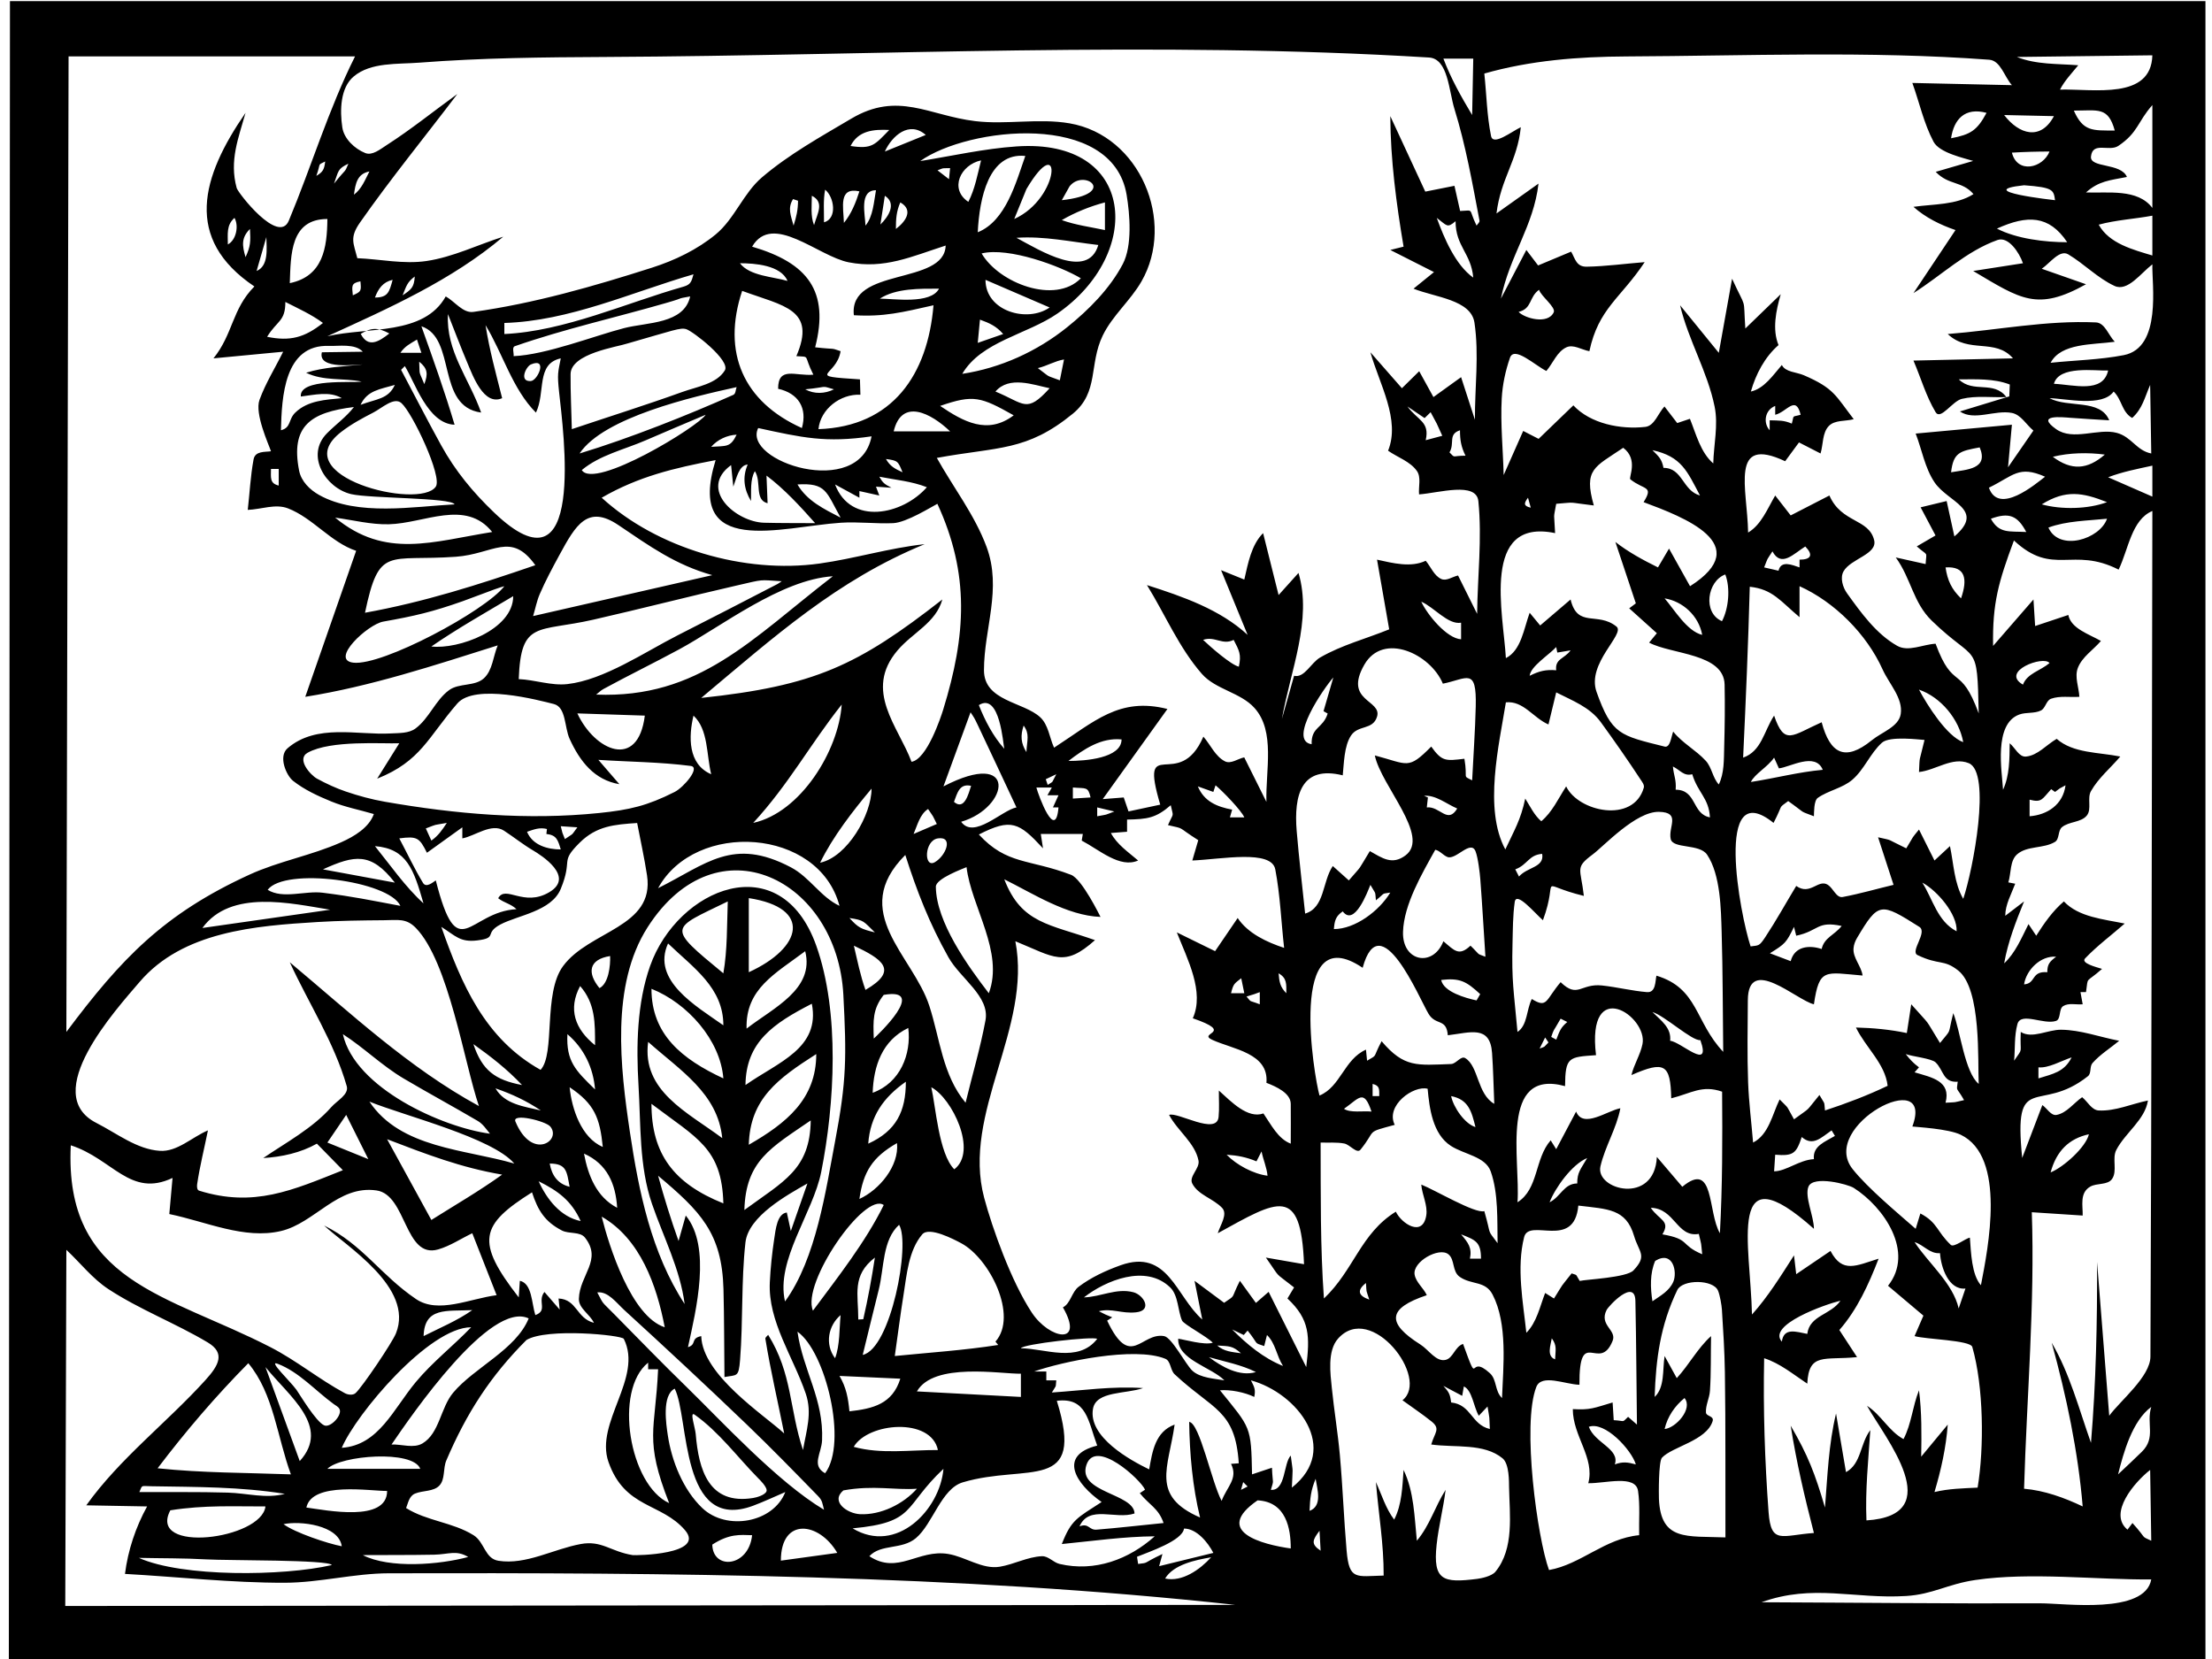 <?xml version="1.0" encoding="UTF-8" standalone="no"?>
<!DOCTYPE svg PUBLIC "-//W3C//DTD SVG 1.1//EN" "http://www.w3.org/Graphics/SVG/1.1/DTD/svg11.dtd">
<!-- Created with Vectornator (http://vectornator.io/) -->
<svg height="100%" stroke-miterlimit="10" style="fill-rule:nonzero;clip-rule:evenodd;stroke-linecap:round;stroke-linejoin:round;" version="1.1" viewBox="0 0 800 600" width="100%" xml:space="preserve" xmlns="http://www.w3.org/2000/svg" xmlns:xlink="http://www.w3.org/1999/xlink">
<defs/>
<clipPath id="ArtboardFrame">
<rect height="600" width="800" x="0" y="0"/>
</clipPath>
<g clip-path="url(#ArtboardFrame)" id="Layer-1">
<path d="M3.2 600.425C135.606 600.425 665.228 600.425 797.634 600.425C797.634 500.421 797.634 100.404 797.634 0.4C665.295 0.4 135.939 0.4 3.6 0.4C3.533 100.404 3.267 500.421 3.2 600.425ZM588.162 20.413C631.92 20.211 675.794 18.351 719.43 21.601C723.527 21.906 724.897 27.735 727.631 30.801C709.63 30.401 709.63 30.401 691.629 30.001C694.184 37.089 695.767 44.606 699.292 51.265C701.434 55.311 710.382 57.171 713.63 58.203C706.855 60.178 706.855 60.178 700.08 62.153C704.767 67.084 709.654 65.403 713.73 70.203C707.5 74.186 699.35 73.763 692.029 74.803C696.34 78.668 701.75 81.338 707.23 83.204C699.63 94.604 699.63 94.604 692.029 106.004C702.163 99.604 711.135 90.813 722.431 86.804C726.344 85.415 730.277 91.278 731.631 95.204C722.631 96.604 722.631 96.604 713.63 98.004C730.899 108.247 736.754 112.661 754.432 102.804C746.432 100.004 746.432 100.004 738.431 97.204C741.428 95.139 744.908 90.136 748.032 92.004C753.817 95.463 758.618 100.568 764.732 103.404C769.5 105.615 774.249 98.784 778.433 95.604C778.201 102.731 781.975 125.746 768.083 128.443C759.38 130.132 750.448 130.285 741.631 131.206C745.43 124.009 756.772 124.729 764.832 123.605C762.566 121.272 761.282 116.756 758.032 116.605C740.129 115.775 722.297 119.405 704.43 120.805C711.967 128.014 721.633 122.184 728.031 129.605C710.03 130.006 710.03 130.006 692.029 130.406C694.696 136.622 696.562 143.248 700.03 149.056C701.848 152.103 706.079 145.08 709.53 144.256C714.754 143.009 720.264 143.823 725.631 143.606C721.013 137.502 713.675 142.329 708.43 137.206C714.607 137.189 721.109 136.835 726.868 139.068C726.777 141.215 726.777 141.215 726.686 143.361C717.758 146.084 717.758 146.084 708.83 148.806C714.013 152.334 721.476 148.148 727.631 149.344C730.921 149.983 732.814 153.594 735.406 155.719C730.818 162.363 730.818 162.363 726.231 169.007C726.931 161.307 726.931 161.307 727.631 153.607C710.23 155.207 710.23 155.207 692.829 156.807C695.096 162.674 696.133 169.179 699.63 174.407C704.497 181.687 718.244 184.244 706.83 194.008C705.43 187.608 705.43 187.608 704.03 181.208C699.323 182.345 699.323 182.345 694.617 183.483C697.311 188.57 697.311 188.57 700.005 193.658C696.617 195.633 696.617 195.633 693.229 197.608C697.481 201.36 696.718 199.1 696.429 204.009C691.029 202.809 691.029 202.809 685.629 201.609C691.158 209.191 691.888 217.926 698.642 224.472C715.03 240.355 715.041 231.308 715.63 258.011C708.974 239.831 706.472 250.205 700.03 232.81C695.396 233.06 690.163 235.854 686.129 233.56C678.536 229.241 673.138 221.694 668.028 214.609C666.458 212.431 665.425 209.007 666.728 206.659C669.287 202.047 679.059 200.497 677.816 195.371C675.907 187.497 666.022 189.229 661.628 179.208C654.628 182.808 654.628 182.808 647.627 186.408C644.827 182.808 644.827 182.808 642.027 179.208C639.222 183.978 636.986 189.785 632.227 192.608C631.979 176.682 625.368 157.306 645.627 166.807C648.127 163.407 648.127 163.407 650.628 160.007C654.528 162.007 654.528 162.007 658.428 164.007C659.428 160.69 659.019 156.546 661.428 154.057C663.59 151.822 667.428 152.423 670.428 151.606C663.842 143.065 663.354 140.438 652.378 135.706C649.693 134.549 645.735 134.62 644.427 132.006C641.213 135.727 638.027 140.539 633.227 141.606C634.998 135.334 638.294 129.064 643.227 124.805C640.894 119.127 642.324 112.303 644.027 106.405C637.627 112.605 637.627 112.605 631.227 118.805C630.4 106.606 631.86 112.642 626.427 100.804C624.026 114.205 624.026 114.205 621.626 127.605C614.626 119.005 614.626 119.005 607.626 110.405C610.593 122.983 617.571 134.437 620.126 147.106C621.478 153.807 619.793 160.773 619.626 167.607C615.039 163.631 613.451 157.102 611.188 151.469C608.888 152.238 608.888 152.238 606.588 153.006C604.282 150.006 604.282 150.006 601.975 147.006C599.663 149.469 598.395 154.018 595.038 154.394C586.042 155.4 575.197 153.226 569.024 146.606C562.743 152.663 562.743 152.663 556.461 158.719C553.673 157.288 553.673 157.288 550.886 155.857C547.354 163.832 547.354 163.832 543.823 171.807C543.59 162.574 542.628 153.33 543.123 144.106C543.391 139.114 544.462 134.13 546.098 129.405C547.625 124.996 555.079 132.099 559.261 134.168C561.682 131.314 563.124 127.17 566.524 125.605C569.073 124.432 572.058 126.539 574.824 127.005C578.146 111.498 586.05 107.994 594.825 94.804C587.842 95.354 580.878 96.322 573.874 96.454C570.122 96.525 569.738 93.691 568.224 91.004C562.249 93.504 562.249 93.504 556.274 96.004C554.148 93.204 554.148 93.204 552.023 90.404C547.423 99.204 547.423 99.204 542.823 108.005C545.974 92.446 554.651 81.768 556.424 66.403C548.823 71.803 548.823 71.803 541.223 77.203C542.78 64.499 548.779 58.266 550.023 46.002C546.644 47.611 540.012 52.869 539.26 49.202C537.738 41.779 537.635 34.135 536.823 26.601C553.394 21.856 570.926 20.493 588.162 20.413ZM778.433 20.001C777.995 36.186 757.296 32.106 745.032 32.401C746.707 29.14 749.319 26.446 751.632 23.601C744.05 23.006 736.486 23.423 729.431 20.601C753.932 20.301 753.932 20.301 778.433 20.001ZM24.801 20.401C76.603 20.401 76.603 20.401 128.405 20.401C118.835 39.485 112.683 60.103 104.454 79.803C100.766 88.634 86.1 69.803 85.604 68.003C82.867 58.083 86.257 49.916 88.804 40.802C72.8 63.98 66.326 86.322 92.004 103.604C83.891 111.766 84.311 120.809 77.203 129.605C89.804 128.405 89.804 128.405 102.404 127.205C99.554 133.006 96.064 138.533 93.854 144.606C92.033 149.612 97.145 160.62 98.004 163.207C95.884 163.536 92.289 163.004 91.704 166.157C90.587 172.178 90.304 178.324 89.604 184.408C94.454 184.224 99.63 182.1 104.154 183.858C113.177 187.363 119.622 196.147 128.805 199.208C119.605 225.61 119.605 225.61 110.405 252.011C134.122 248.242 157.104 240.633 180.008 233.41C178.341 237.377 178.173 242.397 175.007 245.31C171.75 248.309 166.001 246.966 162.432 249.586C157.476 253.224 155.221 259.801 150.281 263.461C147.823 265.283 144.336 265.09 141.281 265.261C129.288 265.932 114.507 261.591 104.004 270.611C100.525 273.6 103.577 280.501 106.004 282.412C110.112 285.645 114.97 287.875 119.805 289.862C124.756 291.897 130.072 292.896 135.206 294.412C133.461 299.31 128.153 302.493 123.405 304.613C112.705 309.391 100.909 311.437 90.254 316.313C59.185 330.532 43.801 346.739 24.001 373.216C24.401 196.808 24.401 196.808 24.801 20.401ZM139.806 52.502C137.502 53.98 134.647 56.369 132.106 55.352C128.259 53.814 124.424 50.198 123.805 46.102C122.864 39.874 123.091 31.704 127.919 27.66C134.156 22.436 143.695 23.279 151.806 22.651C174.151 20.919 196.598 20.715 219.009 20.601C318.279 20.098 417.737 14.733 516.822 20.801C523.726 21.224 523.977 32.794 526.022 39.402C530.099 52.57 532.505 66.21 535.073 79.753C535.205 80.45 534.373 80.987 534.023 81.603C530.877 75.194 533.373 76.102 528.072 76.303C527.047 71.753 527.047 71.753 526.022 67.203C520.747 68.253 520.747 68.253 515.472 69.303C509.147 55.652 509.147 55.652 502.821 42.002C502.903 57.817 504.994 73.608 507.621 89.204C505.221 89.804 505.221 89.804 502.821 90.404C510.722 94.404 510.722 94.404 518.622 98.404C514.922 101.404 514.922 101.404 511.222 104.404C519.025 107.548 532.027 108.383 533.26 116.705C534.976 128.279 533.368 140.106 533.423 151.806C530.922 144.106 530.922 144.106 528.422 136.406C523.422 140.006 523.422 140.006 518.422 143.606C515.847 138.931 515.847 138.931 513.272 134.256C510.147 137.331 510.147 137.331 507.021 140.406C501.321 133.906 501.321 133.906 495.621 127.405C498.928 139 506.535 151.826 502.021 163.007C505.488 165.44 509.972 166.852 512.422 170.307C514.068 172.629 512.955 175.974 513.222 178.808C520.399 178.281 533.949 174.097 534.673 181.258C536.038 194.774 534.373 208.425 534.223 222.009C530.772 215.072 530.772 215.072 527.322 208.134C525.297 208.555 523.13 210.253 521.247 209.396C518.619 208.2 517.497 205.005 515.622 202.809C510.331 205.348 503.75 203.682 498.021 202.409C500.221 215.009 500.221 215.009 502.421 227.61C494.088 231.01 485.204 233.291 477.42 237.81C474.109 239.732 471.74 245.316 468.02 244.41C465.82 252.211 465.82 252.211 463.62 260.011C466.68 242.563 474.665 224.189 469.62 207.209C466.02 211.209 466.02 211.209 462.42 215.209C459.619 204.009 459.619 204.009 456.819 192.808C452.547 197.08 451.378 203.722 450.019 209.609C445.819 207.909 445.819 207.909 441.619 206.209C446.419 217.909 446.419 217.909 451.219 229.61C441.278 220.422 427.714 215.721 414.818 211.609C421.435 222.309 426.383 234.242 434.668 243.71C439.645 249.397 448.645 250.414 453.694 256.036C461.323 264.529 457.68 278.6 458.019 290.012C454.007 281.962 454.007 281.962 449.994 273.912C447.673 274.391 445.144 276.422 443.031 275.349C439.503 273.558 437.823 269.391 435.218 266.411C426.384 286.939 411.798 264.563 419.618 291.012C413.88 292.237 413.88 292.237 408.142 293.462C407.28 290.937 407.28 290.937 406.417 288.412C402.617 288.712 402.617 288.712 398.817 289.012C410.517 272.712 410.517 272.712 422.218 256.411C404.773 252.018 395.885 260.924 381.216 270.411C379.549 266.745 379.17 262.15 376.216 259.411C370.153 253.79 355.839 253.627 355.865 242.36C355.899 227.26 362.43 212.978 356.815 197.808C352.546 186.276 344.815 176.341 338.814 165.607C361.098 161.517 371.272 163.319 388.016 149.606C397.499 141.84 393.775 131.777 398.817 121.355C402.308 114.14 408.82 108.752 412.817 101.804C425.258 80.179 412.359 48.994 386.816 44.602C375.59 42.671 363.961 45.17 352.652 43.802C335.938 41.78 324.772 32.912 307.913 42.889C296.807 49.462 285.377 55.775 275.562 64.153C268.82 69.907 265.66 79.178 258.811 84.804C252.128 90.293 244.047 94.171 235.81 96.804C214.678 103.559 193.18 109.742 171.207 112.805C167.423 113.332 164.54 109.071 161.207 107.205C153.295 121.403 133.076 118.203 118.405 121.605C140.574 111.504 163.416 101.347 182.008 85.604C172.741 88.537 163.823 92.987 154.207 94.404C145.963 95.618 137.556 93.721 129.23 93.379C127.876 87.924 126.324 86.008 130.231 80.428C141.366 64.523 153.682 49.477 165.407 34.001C156.873 40.168 148.669 46.819 139.806 52.502ZM522.022 21.201C527.422 21.201 527.422 21.201 532.823 21.201C532.623 31.401 532.623 31.401 532.423 41.602C528.42 34.931 524.793 28.474 522.022 21.201ZM756.232 56.602C756.83 51.045 762.814 54.998 766.145 52.752C773.309 47.922 773.046 44.062 778.433 38.002C778.433 56.602 778.433 56.602 778.433 75.203C773.124 68.124 762.308 69.912 754.432 69.603C759.061 65.437 762.969 65.234 769.233 64.003C767.086 58.806 755.776 60.846 756.232 56.602ZM718.455 40.814C715.04 47.202 712.679 48.659 705.63 50.002C706.653 43.179 710.575 38.701 718.455 40.814ZM750.032 40.002C758.842 40.002 762.417 38.505 764.832 47.202C756.736 47.202 753.401 47.583 750.032 40.002ZM724.831 41.602C733.831 41.802 733.831 41.802 742.831 42.002C738.052 50.963 730.213 48.641 724.831 41.602ZM321.614 47.002C316.309 52.424 315.447 53.977 307.613 52.802C310.402 47.224 315.893 46.73 321.614 47.002ZM334.814 48.802C327.414 51.802 327.414 51.802 320.014 54.802C322.61 49.09 328.85 43.567 334.814 48.802ZM407.455 70.441C408.641 77.51 409.57 88.851 406.067 95.504C401.376 104.415 393.793 112.028 386.029 118.28C375.057 127.115 361.845 133.099 348.015 135.206C354.923 123.437 371.459 120.991 382.416 113.405C413.592 91.821 411.04 49.981 367.666 52.952C355.942 53.755 344.414 56.378 332.814 58.252C350.026 45.959 402.342 39.975 407.455 70.441ZM741.231 54.802C738.831 60.833 729.576 62.983 727.631 55.202C732.163 54.936 736.691 54.802 741.231 54.802ZM370.816 56.402C367.501 65.743 363.858 79.906 353.615 84.004C354.218 71.73 357.574 55.047 370.816 56.402ZM366.816 79.203C369.016 73.803 369.016 73.803 371.216 68.403C384.198 46.476 383.72 71.548 366.816 79.203ZM354.815 58.002C353.555 63.044 352.61 68.338 350.215 73.003C343.202 68.328 347.411 59.573 354.815 58.002ZM117.605 58.403C117.298 61.167 116.838 62.212 114.405 63.603C116.209 58.642 114.609 59.901 117.605 58.403ZM126.005 59.203C124.389 62.933 125.695 60.277 120.805 66.403C122.443 61.936 122.03 61.037 126.005 59.203ZM343.615 60.803C343.415 62.803 343.415 62.803 343.215 64.803C341.139 63.203 341.139 63.203 339.064 61.603C341.757 60.584 340.256 60.927 343.615 60.803ZM133.606 62.003C132.042 65 130.804 68.358 128.005 70.403C128.579 66.386 129.159 62.867 133.606 62.003ZM384.016 72.403C385.416 69.903 385.416 69.903 386.816 67.403C392.002 60.772 404.747 70.1 384.016 72.403ZM743.231 72.403C743.189 72.402 712.833 69.07 732.031 67.003C742.688 67.769 742.711 68.76 743.231 72.403ZM298.013 80.403C298.051 76.468 297.687 72.471 298.413 68.603C301.716 71.245 302.902 79.067 298.013 80.403ZM310.813 69.203C309.559 73.175 307.883 77.377 305.213 80.603C305.032 74.863 303.152 67.563 310.813 69.203ZM316.813 68.803C316.048 72.938 315.79 78.272 313.013 81.603C312.926 77.71 310.607 68.803 316.813 68.803ZM293.612 70.803C298.258 73.126 295.619 77.188 294.412 81.403C293.083 78.19 293.612 74.194 293.612 70.803ZM320.014 70.803C324.392 73.6 321.336 78.354 318.413 81.203C319.214 76.003 319.214 76.003 320.014 70.803ZM288.612 72.603C288.612 75.894 288.009 78.448 287.012 81.603C286.003 77.904 284.767 75.314 286.812 72.003C287.712 72.303 287.712 72.303 288.612 72.603ZM325.614 73.203C330.568 76.034 327.409 80.236 324.014 82.803C324.014 79.255 324.168 76.457 325.614 73.203ZM399.617 73.203C399.617 78.203 399.617 78.203 399.617 83.204C394.397 82.094 389.039 81.406 384.016 79.603C388.81 76.807 394.255 74.614 399.617 73.203ZM778.433 78.003C778.433 85.204 778.433 85.204 778.433 92.404C771.622 90.335 762.811 88.144 759.032 81.253C765.299 79.551 771.99 79.197 778.433 78.003ZM84.804 78.803C86.454 81.691 85.418 86.845 82.403 88.404C82.403 84.643 81.829 81.406 84.804 78.803ZM519.622 78.803C523.356 81.567 523.322 82.661 526.422 80.003C526.422 89.13 532.054 91.57 532.823 100.404C526.408 95.852 522.299 86.164 519.622 78.803ZM118.405 79.203C118.299 89.582 116.867 99.909 104.804 102.404C105.193 92.167 104.938 79.203 118.405 79.203ZM747.632 87.604C739.583 87.604 729.331 86.362 722.218 82.678C733.188 77.705 741.069 77.771 747.632 87.604ZM306.95 94.867C319.826 97.386 329.604 92.818 342.014 88.804C341.583 103.306 306.865 96.468 308.813 114.005C319.714 114.646 326.304 112.954 337.614 110.405C335.519 135.434 322.901 154.279 296.013 155.207C296.719 147.973 303.897 142.42 311.176 142.756C311.094 139.981 311.094 139.981 311.013 137.206C290.524 135.884 302.571 136.297 304.013 127.005C299.96 125.654 302.939 126.52 294.812 125.605C300.023 105.286 292.159 95.122 272.012 89.204C279.384 76.67 295.851 92.695 306.95 94.867ZM90.404 82.803C90.65 87.283 90.653 89.042 88.804 93.004C87.571 88.811 87.203 86.005 90.404 82.803ZM96.329 85.754C96.406 89.884 97.243 96.135 92.804 98.004C94.567 91.879 94.567 91.879 96.329 85.754ZM397.217 88.604C393.46 101.377 376.224 90.648 367.616 86.004C377.584 85.316 387.318 87.462 397.217 88.604ZM390.904 100.642C381.563 110.226 361.248 102.366 355.015 91.654C364.882 89.286 383.492 96.234 390.904 100.642ZM267.611 95.204C272.918 95.204 282.447 95.889 284.812 101.604C279.716 100.078 271.083 99.834 267.611 95.204ZM250.811 99.204C250.107 101.736 249.865 102.92 247.223 103.667C226.553 109.507 204.198 119.796 182.408 120.805C182.408 118.805 182.408 118.805 182.408 116.805C205.903 116.114 228.336 105.729 250.811 99.204ZM150.006 100.004C149.744 103.944 148.791 104.681 145.606 106.805C147.032 103.323 147.246 102.074 150.006 100.004ZM130.356 101.754C130.661 105.168 130.748 105.431 127.605 106.805C127.309 103.547 126.854 102.394 130.356 101.754ZM142.006 101.204C140.793 105.571 140.351 107.605 135.606 107.605C136.808 104.398 138.536 101.954 142.006 101.204ZM356.415 101.204C368.016 106.204 368.016 106.204 379.616 111.205C371.598 116.817 356.415 112.634 356.415 101.204ZM339.614 104.404C336.579 110.156 323.126 108.005 318.213 108.005C324.079 104.2 332.799 104.404 339.614 104.404ZM556.624 104.804C557.256 107.081 562.79 111.113 561.924 112.955C559.791 117.493 551.359 115.105 549.223 112.805C554.159 111.625 552.912 107.456 556.624 104.804ZM268.411 105.204C283.457 110.721 295.343 111.805 288.012 128.805C293.286 129.176 290.431 128.156 294.162 135.506C287.743 136.117 281.412 132.307 281.412 140.606C288.745 142.235 292.063 147.574 290.012 154.807C268.911 145.342 260.971 127.525 268.411 105.204ZM186.208 125.205C204.081 118.972 222.625 114.861 240.81 109.605C249.56 107.076 243.312 108.386 249.611 107.205C247.384 117.226 234.072 116.519 225.76 118.655C215.105 121.393 197.53 128.32 185.758 128.805C185.908 127.605 185.066 125.604 186.208 125.205ZM103.204 109.205C107.832 111.562 112.633 113.712 116.805 116.805C110.205 122.066 104.929 123.527 96.604 121.805C100.269 115.85 103.204 116.309 103.204 109.205ZM162.007 113.605C164.361 119.513 166.582 125.477 169.07 131.331C171.003 135.88 174.969 146.91 181.608 144.006C179.403 135.255 176.995 126.523 175.607 117.605C181.835 127.854 185.344 140.742 193.833 149.231C197.384 141.902 193.785 131.574 202.809 129.605C201.828 134.65 201.488 135.111 202.196 141.731C203.702 155.805 212.196 217.411 178.708 185.37C171.037 178.031 164.679 170.344 159.557 161.057C154.581 152.034 149.89 142.856 145.056 133.756C145.731 133.081 145.731 133.081 146.406 132.406C150.017 138.1 154.678 153.282 164.407 153.607C160.836 141.603 156.622 129.798 152.406 118.005C165.242 122.284 157.588 146.977 174.007 149.206C169.611 136.793 161.259 127.075 162.007 113.605ZM354.415 115.605C357.942 116.865 360.339 117.974 362.815 120.805C358.215 122.405 358.215 122.405 353.615 124.005C354.015 119.805 354.015 119.805 354.415 115.605ZM248.211 119.055C250.595 119.814 264.353 130.396 262.133 133.982C259.113 138.861 252.172 139.812 246.773 141.756C233.548 146.518 220.13 150.723 206.809 155.207C206.659 148.573 206.303 141.941 206.359 135.306C206.422 127.812 223.254 125.487 227.01 124.205C243.744 119.422 246.075 118.375 248.211 119.055ZM140.806 120.605C137.058 123.542 133.17 126.009 130.456 120.743C134.381 118.376 136.79 118.443 140.806 120.605ZM150.806 122.805C151.606 125.205 151.606 125.205 152.406 127.605C148.606 127.605 148.606 127.605 144.806 127.605C146.375 125.252 148.377 124.263 150.806 122.805ZM119.018 125.105C122.372 125.239 128.432 124.138 131.206 127.205C123.805 127.305 123.805 127.305 116.405 127.405C114.765 133.967 129.429 131.7 131.206 131.806C124.339 132.546 117.291 132.726 110.705 134.806C116.97 137.877 124.056 136.656 130.806 138.006C127.392 138.564 108.139 136.754 108.805 143.406C113.67 142.834 119.21 141.369 123.605 144.006C117.748 144.572 111.34 144.839 106.805 149.206C104.2 151.715 105.378 154.663 101.604 155.607C101.918 143.681 102.739 124.454 119.018 125.105ZM384.816 130.006C384.06 133.774 384.06 133.774 383.304 137.543C377.714 135.441 380.384 136.875 375.353 133.131C378.674 132.353 381.564 130.533 384.816 130.006ZM151.606 130.806C154.69 133.272 154.845 135.24 153.456 138.931C151.311 133.566 151.88 136.285 151.606 130.806ZM192.008 137.806C187.602 138.145 190.204 132.575 192.008 131.806C198.201 129.164 194.499 137.614 192.008 137.806ZM762.432 134.006C760.563 142.43 749.844 139.098 742.831 138.806C744.639 132.101 757.719 134.18 762.432 134.006ZM379.616 140.406C371.177 149.707 370.552 145.932 360.015 141.606C364.996 135.828 373.661 139.174 379.616 140.406ZM142.806 139.206C140.405 144.408 136.249 144.211 130.406 146.406C132.85 141.169 137.426 140.8 142.806 139.206ZM777.633 139.206C777.833 151.606 777.833 151.606 778.033 164.007C772.663 162.957 770.94 158 765.582 156.557C758.832 154.738 749.805 159.583 743.631 155.207C736.035 149.821 745.733 150.868 748.832 151.106C753.494 151.466 758.165 151.706 762.832 152.006C759.572 144.122 747.971 147.635 741.231 144.006C747.172 144.13 760.367 147.334 764.432 141.606C767.48 144.571 767.375 149.069 771.133 151.156C774.85 147.793 775.633 143.806 777.633 139.206ZM301.613 140.806C298.328 142.448 294.491 142.594 291.212 140.806C299.911 139.97 296.503 139.332 301.613 140.806ZM266.411 140.006C266.011 140.939 266.139 142.392 265.211 142.806C249.116 149.986 227.623 158.561 209.609 164.007C218.356 150.886 250.552 143.487 266.411 140.006ZM366.616 150.206C357.139 157.385 348.371 152.467 340.014 146.806C352.126 142.614 354.702 143.515 366.616 150.206ZM145.206 145.806C149.22 149.427 160.078 172.396 157.607 176.007C151.755 184.56 102.655 172.218 123.405 156.207C127.058 153.388 130.88 151.336 135.006 149.206C138.19 147.562 142.545 143.405 145.206 145.806ZM515.222 151.206C516.316 150.144 516.316 150.144 517.409 149.081C520.384 154.627 518.976 151.786 521.622 157.607C518.622 158.407 518.622 158.407 515.622 159.207C517.177 152.469 512.714 152.041 509.022 147.006C512.122 149.106 512.122 149.106 515.222 151.206ZM651.228 150.006C647.894 150.94 648.961 149.873 648.027 153.206C645.118 151.96 643.526 152.114 640.027 152.006C640.027 153.807 640.027 153.807 640.027 155.607C637.564 152.939 638.298 148.265 642.027 146.806C642.027 148.406 642.027 148.406 642.027 150.006C646.17 149.065 649.477 142.686 651.228 150.006ZM115.405 179.008C112.062 177.129 108.935 174.117 108.167 170.17C105.025 154.012 112.404 149.104 128.005 147.206C125.243 150.806 121.448 153.482 118.255 156.707C110.298 164.742 117.832 176.565 127.005 178.708C133.87 180.311 163.214 179.93 164.407 182.408C149.769 183.168 129.276 186.803 115.405 179.008ZM343.615 156.007C333.414 156.007 333.414 156.007 323.214 156.007C326.105 143.813 336.794 149.459 343.615 156.007ZM233.61 159.207C240.784 156.08 248.01 153.073 255.211 150.006C252.613 154.244 214.945 177.265 210.409 170.007C216.962 164.546 225.79 162.615 233.61 159.207ZM274.212 154.807C290.141 158.269 298.551 160.242 315.213 157.807C310.786 180.831 268.207 166.816 274.212 154.807ZM528.022 155.607C528.022 159.152 528.435 161.632 530.022 164.807C524.857 164.807 526.507 165.891 524.222 163.607C526.229 160.323 523.571 157.09 528.022 155.607ZM266.411 157.207C264.136 161.942 262.667 161.199 257.211 161.607C259.481 158.987 262.956 157.379 266.411 157.207ZM587.062 161.944C592.712 166.225 588.872 172.753 589.65 173.37C594.637 177.325 598.178 175.603 594.425 181.608C608.771 186.967 635.053 196.846 611.226 212.009C607.426 205.209 607.426 205.209 603.626 198.408C601.625 201.809 601.625 201.809 599.625 205.209C594.26 202.567 588.943 199.682 584.225 196.008C587.925 207.109 587.925 207.109 591.625 218.209C590.425 219.109 590.425 219.109 589.225 220.009C594.225 224.51 594.225 224.51 599.225 229.01C597.825 230.71 597.825 230.71 596.425 232.41C604.538 236.732 623.495 236.25 623.726 247.61C623.88 255.126 623.788 262.647 623.576 270.161C623.448 274.723 623.632 279.613 621.626 283.712C619.404 281.337 619.124 277.559 616.926 275.162C613.357 271.268 608.408 268.725 605.126 264.586C604.402 266.539 604.046 270.515 602.025 270.011C585.86 265.982 582.94 265.715 577.424 250.261C573.723 239.889 587.927 229.283 584.625 226.61C577.771 221.062 570.542 227.325 568.024 216.809C562.524 221.509 562.524 221.509 557.024 226.21C555.123 223.909 555.123 223.909 553.223 221.609C551.108 227.408 550.144 235.249 544.623 238.01C543.764 222.224 535.416 187.182 562.424 192.808C562.065 184.788 561.729 188.308 562.824 182.208C570.735 181.581 566.197 181.612 576.424 182.808C572.677 169.601 576.687 168.989 587.062 161.944ZM715.98 161.807C719.283 169.651 711.468 169.801 705.63 170.807C706.481 163.574 708.854 163.139 715.98 161.807ZM597.625 162.807C608.167 165.102 610.189 170.449 614.826 179.208C608.448 177.405 608.573 169.207 601.625 169.207C601.007 165.993 599.922 165.104 597.625 162.807ZM761.232 164.407C754.929 169.888 749.159 170.253 742.431 165.207C748.384 163.719 755.203 163.603 761.232 164.407ZM320.414 166.007C324.723 166.577 324.77 166.754 326.414 170.807C323.67 169.56 321.924 168.65 320.414 166.007ZM258.811 166.407C247.87 201.931 282.461 190.502 304.063 189.058C310.366 188.637 316.702 189.477 323.014 189.208C327.812 189.004 336.875 183.301 339.014 182.208C350.743 207.62 349.429 229.732 341.114 256.661C340.282 259.356 335.232 274.642 329.664 275.512C324.967 262.813 312.196 249.807 324.614 235.21C330.106 228.753 338.459 225.288 340.814 216.809C310.199 240.73 294.627 248.055 253.611 252.411C280.066 230.254 302.673 209.841 334.414 196.808C321.606 198.171 309.169 202.026 296.413 203.809C269.295 207.598 237.688 198.366 217.609 180.008C230.95 172.311 243.746 169.296 258.811 166.407ZM276.362 189.058C266.183 188.79 252.427 176.923 264.411 168.207C264.811 172.107 264.811 172.107 265.211 176.007C266.347 173.036 267.238 168.223 270.411 168.007C268.433 172.623 269.077 176.983 271.611 181.208C271.736 177.845 271.221 173.429 273.012 170.407C275.503 174.21 272.747 180.822 277.612 182.008C277.412 177.007 277.412 177.007 277.212 172.007C283.636 176.826 289.478 183.191 294.812 189.208C288.662 189.158 282.51 189.22 276.362 189.058ZM778.433 168.407C778.433 174.007 778.433 174.007 778.433 179.608C770.433 176.107 770.433 176.107 762.432 172.607C767.628 170.617 773.004 169.599 778.433 168.407ZM739.631 172.407C736.275 174.977 722.844 186.48 719.318 176.382C728.181 172.077 730.047 168.171 739.631 172.407ZM98.004 169.607C99.404 169.607 99.404 169.607 100.804 169.607C100.804 172.607 100.804 172.607 100.804 175.607C97.469 174.841 98.004 172.671 98.004 169.607ZM318.013 172.407C323.776 173.537 329.754 174.049 335.214 176.207C326.436 186.24 307.663 190.165 302.013 175.207C306.413 177.608 306.413 177.608 310.813 180.008C310.813 178.808 310.813 178.808 310.813 177.608C314.413 178.408 314.413 178.408 318.013 179.208C317.413 177.608 317.413 177.608 316.813 176.007C319.614 176.207 319.614 176.207 322.414 176.407C319.859 175.058 319.344 174.736 318.013 172.407ZM304.013 187.208C298.029 184.086 291.916 181.214 288.412 175.207C298.811 174.596 298.752 177.738 304.013 187.208ZM762.032 181.608C755.182 184.176 745.461 184.36 738.431 182.408C747.094 177.023 753.188 178.098 762.032 181.608ZM552.623 180.008C553.123 181.808 553.123 181.808 553.623 183.608C550.958 183.005 551.086 182.058 552.623 180.008ZM195.208 214.859C197.307 209.992 199.829 205.315 202.359 200.658C208.197 189.91 212.514 182.387 223.659 189.908C235.008 197.566 244.343 204.311 257.611 208.009C225.21 215.409 225.21 215.409 192.808 222.809C193.608 220.159 194.112 217.401 195.208 214.859ZM778.433 184.808C778.2 286.745 778.182 388.684 777.733 490.621C777.701 497.894 766.836 506.545 762.832 512.022C760.632 484.22 760.632 484.22 758.432 456.419C758.52 478.232 758.047 500.084 756.232 521.822C751.893 509.608 748.587 496.803 742.031 485.621C747.356 504.986 751.542 524.81 753.232 544.823C746.568 541.647 739.387 539.045 732.031 538.423C733.004 505.167 735.967 471.651 734.831 438.419C744.031 439.019 744.031 439.019 753.232 439.619C753.33 436.097 752.039 431.429 755.957 429.168C758.365 427.779 762.223 428.685 763.832 426.418C765.893 423.515 763.75 419.006 765.407 415.855C768.694 409.605 775.759 404.996 776.833 398.017C770.899 399.217 765.078 401.922 759.032 401.617C756.474 401.488 755.032 398.417 753.032 396.817C749.965 398.95 747.496 402.491 743.831 403.217C741.776 403.624 740.373 400.85 738.644 399.667C735 409.224 735 409.224 731.356 418.78C728.111 386.686 737.469 403.261 755.132 389.216C756.444 388.173 755.673 385.723 756.782 384.466C759.554 381.326 763.216 379.099 766.432 376.416C759.432 375.083 752.557 372.485 745.432 372.416C740.558 372.369 734.954 375.815 730.831 373.216C730.48 381.763 731.897 378.5 728.431 383.616C728.831 379.199 728.459 374.643 729.631 370.366C730.864 365.866 739.162 370.723 743.581 369.228C745.463 368.592 744.495 364.916 746.182 363.865C748.185 362.617 750.882 363.432 753.232 363.215C752.832 361.015 752.832 361.015 752.432 358.815C753.432 358.815 753.432 358.815 754.432 358.815C755.321 352.752 754.036 355.903 760.232 350.415C757.94 349.697 752.46 348.338 754.119 346.602C758.509 342.008 763.661 338.21 768.433 334.014C760.79 332.439 751.782 331.694 746.432 326.014C742.384 329.452 739.272 333.928 736.431 338.414C735.031 336.314 735.031 336.314 733.631 334.214C731.123 339.186 728.897 344.61 724.831 348.415C726.188 340.69 729.078 333.28 732.031 326.014C728.631 328.614 728.631 328.614 725.231 331.214C725.231 327.165 727.409 323.405 728.831 319.614C727.587 319.37 727.587 319.37 726.343 319.126C727.406 315.738 726.85 311.29 729.531 308.963C733.153 305.819 739.103 306.97 743.206 304.488C744.887 303.471 744.219 300.416 745.732 299.163C748.284 297.048 752.654 297.52 754.732 294.937C756.603 292.613 754.759 288.707 756.232 286.112C758.928 281.36 763.299 277.778 766.832 273.612C759.033 272.029 749.799 272.477 743.831 267.211C740.127 269.349 736.977 273.223 732.719 273.624C730.195 273.862 728.793 270.416 726.831 268.811C726.76 274.468 726.811 280.48 724.431 285.612C724.029 278.921 720.952 261.815 730.318 258.411C732.808 257.506 735.76 258.14 738.131 256.961C739.803 256.129 740.022 253.337 741.781 252.711C745.008 251.562 748.615 252.244 752.032 252.011C751.848 248.527 750.225 244.814 751.482 241.56C753.023 237.568 757.049 235.06 759.832 231.81C755.466 229.315 749.018 227.341 748.032 222.409C742.031 224.409 742.031 224.409 736.031 226.41C735.731 221.609 735.731 221.609 735.431 216.809C728.131 225.21 728.131 225.21 720.831 233.61C720.558 218.122 722.776 210.506 728.368 195.471C742.531 208.657 749.45 197.512 766.232 206.009C769.791 198.673 770.907 187.944 778.433 184.808ZM140.606 189.608C153.477 189.312 168.395 180.393 178.008 192.408C156.402 195.858 139.413 202.23 121.205 187.208C127.663 188.08 134.091 189.758 140.606 189.608ZM732.831 192.408C726.712 192.064 723.019 193.088 720.03 187.608C726.613 185.214 729.646 186.436 732.831 192.408ZM762.032 187.608C759.428 195.049 744.736 199.593 740.831 190.808C747.343 188.366 755.279 188.307 762.032 187.608ZM164.857 201.359C178.449 200.386 184.786 192.057 193.608 204.409C173.16 211.445 153.295 217.77 132.006 221.609C137.135 197.171 140.214 203.122 164.857 201.359ZM652.903 197.646C655.897 200.698 654.988 202.409 650.828 202.409C650.828 203.809 650.828 203.809 650.828 205.209C648.164 204.321 644.104 202.525 643.227 206.409C640.627 205.809 640.627 205.809 638.027 205.209C639.639 201.178 638.645 203.115 641.027 199.408C644.228 205.369 648.708 200.246 652.903 197.646ZM709.23 216.409C705.817 213.118 704.329 209.903 703.63 205.209C710.824 204.729 711.685 209.395 709.23 216.409ZM623.976 207.759C625.845 212.618 625.222 220.04 622.776 224.66C615.68 221.618 617.466 210.114 623.976 207.759ZM218.209 249.211C227.263 244.276 236.54 239.763 245.61 234.86C260.868 226.612 282.368 209.633 301.213 208.409C271.748 231.155 252.765 252.67 215.609 251.211C216.476 250.544 217.249 249.734 218.209 249.211ZM214.609 224.109C231.849 220.177 248.977 215.764 266.211 211.809C276.786 209.382 274.225 209.714 282.712 210.209C282.212 210.542 281.745 210.932 281.212 211.209C269.175 217.467 257.101 223.655 245.01 229.81C233.216 235.814 218.417 245.922 205.209 247.41C199.386 248.067 193.463 245.854 187.608 245.61C188.4 224.236 194.421 228.715 214.609 224.109ZM650.828 223.209C650.828 217.609 650.828 217.609 650.828 212.009C663.49 217.707 675.102 229.328 680.854 242.085C683.24 247.377 688.297 252.471 687.429 258.211C686.725 262.866 680.63 264.74 676.979 267.711C667.243 275.632 661.851 272.52 658.828 261.211C648.092 265.989 645.393 269.827 641.627 258.811C637.893 264.517 637.118 271.65 630.427 274.012C631.392 253.418 632.279 232.818 632.827 212.209C641.105 213.08 643.909 217.399 650.828 223.209ZM182.408 212.009C175.539 220.939 138.296 240.925 127.755 239.66C119.177 238.631 132.993 225.801 138.606 224.81C149.881 222.818 156.48 221.276 167.407 217.409C180.033 212.684 180.033 212.684 182.408 212.009ZM185.608 215.609C185.608 227.801 165.721 234.953 156.007 233.81C165.531 227.234 175.679 221.539 185.608 215.609ZM602.025 216.409C608.552 217.453 614.356 222.662 615.626 229.61C610.132 228.351 605.402 220.251 602.025 216.409ZM514.022 217.609C518.683 219.596 523.686 226.049 528.422 225.21C528.422 228.21 528.422 228.21 528.422 231.21C523.239 230.902 516.194 222.315 514.022 217.609ZM446.169 231.422C448.209 235.363 449.003 236.716 448.044 241.11C445.226 240.475 437.738 233.933 435.118 231.422C439.351 229.927 442.097 233.489 446.169 231.422ZM562.824 234.01C563.024 235.01 563.024 235.01 563.224 236.01C565.624 235.61 565.624 235.61 568.024 235.21C565.838 238.271 562.298 238.205 562.824 242.41C559.007 242.092 556.645 242.7 553.223 244.41C553.528 241.018 560.153 236.903 562.824 234.01ZM488.621 266.011C491.24 262.083 496.497 264.127 498.021 259.211C499.927 253.063 485.816 253.699 493.421 240.41C500.261 228.459 517.371 236.482 521.835 247.26C530.661 245.484 534.068 241.177 533.723 255.511C533.508 264.419 532.856 273.312 532.423 282.212C528.705 280.353 530.923 282 529.622 274.412C522.884 275.2 521.553 275.515 517.622 270.011C509.184 278.539 509.321 276.407 497.221 273.212C499.475 284.161 517.445 302.551 508.322 309.363C503.459 312.994 499.927 310.327 495.421 307.813C490.608 315.666 493.205 312.179 487.821 318.413C484.921 315.813 484.921 315.813 482.02 313.213C478.168 318.915 479.176 328.267 472.02 330.414C471.003 320.48 469.803 310.564 468.97 300.613C467.863 287.398 470.706 276.717 485.621 280.412C486.059 276.373 486.067 269.842 488.621 266.011ZM741.231 239.81C737.949 242.588 733.154 243.549 731.631 247.61C723.264 242.807 739.17 236.925 741.231 239.81ZM482.22 245.01C480.445 251.111 480.445 251.111 478.67 257.211C479.42 257.636 479.42 257.636 480.17 258.061C478.448 263.573 474.177 262.791 474.37 269.161C465.61 267.858 478.853 248.799 482.22 245.01ZM710.03 268.411C704.073 266.291 696.986 254.955 694.029 249.411C701.964 252.161 708.518 260.093 710.03 268.411ZM562.824 250.411C568.663 253.391 574.984 255.713 578.975 261.211C583.942 268.055 588.788 274.99 593.425 282.062C593.978 282.905 594.779 283.919 594.5 284.887C590.742 297.946 570.793 293.586 566.424 284.412C563.61 288.739 561.398 293.719 557.424 297.013C554.875 294.841 553.41 291.643 551.623 288.812C549.97 296.643 547.618 300.32 544.423 307.213C536.514 292.612 542.161 269.332 544.623 254.011C551.002 253.373 554.501 259.644 560.024 262.011C561.424 256.211 561.424 256.211 562.824 250.411ZM165.407 254.411C171.751 247.096 194.731 253.214 200.308 254.623C204.774 255.752 204.096 263.021 206.009 267.211C209.74 275.384 214.949 282.085 224.009 283.612C220.209 279.212 220.209 279.212 216.409 274.812C227.543 275.545 238.745 275.578 249.811 277.012C253.462 277.485 247.297 284.752 244.01 286.412C234.095 291.419 227.733 292.905 216.672 294.037C190.735 296.694 164.802 294.425 139.206 289.962C134.403 289.125 129.671 287.832 125.055 286.262C121.46 285.039 117.994 283.421 114.655 281.612C112.379 280.379 107.062 274.572 111.28 272.224C119.615 267.584 138.395 269.06 144.406 268.811C140.406 275.212 140.406 275.212 136.406 281.612C152.228 275.283 154.771 266.674 165.407 254.411ZM363.215 270.811C359.163 266.253 356.247 260.665 354.015 255.011C361.65 250.239 362.808 269.359 363.215 270.811ZM304.413 254.811C303.303 271.452 289.583 293.849 272.412 297.613C285.317 283.582 292.914 269.31 304.413 254.811ZM351.015 257.611C352.359 259.646 352.333 259.502 353.715 262.411C358.392 272.258 362.982 282.145 367.616 292.012C362.362 293.003 352.256 303.658 347.615 297.213C365.237 292.053 368.122 270.46 341.214 284.412C346.115 271.011 346.115 271.011 351.015 257.611ZM208.809 258.011C221.009 258.411 221.009 258.411 233.21 258.811C230.735 278.609 215.073 271.503 208.809 258.011ZM250.811 258.811C256.209 263.846 255.453 272.842 257.211 280.012C248.735 276.379 249.014 266.358 250.811 258.811ZM370.216 262.411C372.491 265.553 371.424 267.593 371.216 272.012C369.192 268.774 369.016 266.01 370.216 262.411ZM405.63 267.424C405.601 274.257 392.422 275.212 386.416 275.212C392.088 270.849 398.324 266.7 405.63 267.424ZM657.428 288.562C661.28 285.859 666.36 285.068 669.928 281.999C674.26 278.275 676.385 272.436 680.629 268.611C683.45 266.069 694.236 267.525 696.029 267.611C693.928 276.545 694.362 272.645 694.029 279.212C700.085 278.563 706.097 273.601 712.03 276.012C720.284 279.365 713.581 314.626 710.03 325.076C706.735 319.412 706.587 312.424 705.23 306.013C702.43 308.613 702.43 308.613 699.63 311.213C696.829 305.613 696.829 305.613 694.029 300.013C691.038 303.712 692.652 301.501 689.429 306.813C681.649 303.097 685.142 304.164 679.229 302.813C682.029 311.413 682.029 311.413 684.829 320.014C678.695 321.48 672.627 323.252 666.428 324.414C664.159 324.839 663.019 321.264 661.078 320.014C657.577 317.758 654.749 324.029 649.627 320.414C645.886 326.601 642.391 332.945 638.402 338.977C636.2 342.307 636.053 341.871 633.127 342.277C629.376 331.092 619.669 280.11 641.427 297.613C645.151 290.443 642.833 292.608 646.727 289.712C653.545 294.59 650.31 293.007 656.028 295.212C656.096 293.976 655.962 289.591 657.428 288.562ZM641.627 274.012C642.496 275.949 642.496 275.949 643.365 277.887C647.349 277.48 656.548 271.855 659.228 278.412C650.414 279.213 641.972 281.463 633.227 282.812C634.626 279.873 639.246 277.451 641.627 274.012ZM605.026 277.212C607.689 278.497 608.94 280.815 612.026 280.012C614.039 286.728 618.037 288.601 618.426 295.613C611.833 294.385 613.704 285.612 606.026 285.612C606.314 281.963 605.333 280.595 605.026 277.212ZM382.016 280.012C380.13 283.43 381.349 282.321 378.916 283.862C378.566 282.837 378.566 282.837 378.216 281.812C380.116 280.912 380.116 280.912 382.016 280.012ZM351.215 284.212C350.249 287.11 348.799 293.256 345.015 290.012C346.247 286.822 346.963 283.252 351.215 284.212ZM439.619 284.012C442.084 286.029 448.979 293.123 450.019 295.613C447.419 295.613 447.419 295.613 444.819 295.613C445.219 294.212 445.219 294.212 445.619 292.812C440.103 291.778 435.484 289.849 433.218 284.412C436.018 285.412 436.018 285.412 438.819 286.412C439.219 285.212 439.219 285.212 439.619 284.012ZM747.032 284.012C746.089 291.084 740.393 294.723 734.031 295.212C734.031 292.212 734.031 292.212 734.031 289.212C738.466 290.382 738.564 288.989 741.831 285.412C742.531 285.912 742.531 285.912 743.231 286.412C745.5 284.711 744.246 285.531 747.032 284.012ZM315.213 285.212C315.213 294.642 306.443 309.907 296.613 312.013C301.185 302.615 308.495 293.223 315.213 285.212ZM374.816 284.812C377.616 284.812 377.616 284.812 380.416 284.812C379.616 286.212 379.616 286.212 378.816 287.612C380.816 287.612 380.816 287.612 382.816 287.612C381.816 289.812 381.816 289.812 380.816 292.012C381.816 292.012 381.816 292.012 382.816 292.012C381.773 304.533 375.605 287.77 374.816 284.812ZM388.016 284.812C392.738 285.237 393.516 284.358 394.417 288.412C391.217 288.612 391.217 288.612 388.016 288.812C388.016 286.812 388.016 286.812 388.016 284.812ZM527.022 292.412C523.563 298.216 520.75 291.487 516.022 292.012C516.222 290.212 516.222 290.212 516.422 288.412C515.722 288.112 515.722 288.112 515.022 287.812C519.289 287.457 523.076 290.742 527.022 292.412ZM423.418 291.212C424.412 295.9 424.567 293.482 422.418 298.413C428.967 299.964 425.12 298.614 433.368 303.863C432.293 307.538 432.293 307.538 431.218 311.213C441.77 310.764 459.835 307.166 461.22 314.413C463.008 323.771 463.353 333.347 464.42 342.815C458.096 340.732 451.312 337.554 447.619 332.014C443.538 338.008 443.538 338.008 439.456 344.002C432.537 340.608 432.537 340.608 425.618 337.214C429.472 347.016 435.691 358.663 431.393 368.278C446.985 373.632 432.87 373.504 438.419 376.066C445.873 379.508 458.962 380.845 458.019 391.617C461.635 393.012 466.768 395.341 466.82 399.217C466.884 404.017 466.82 408.817 466.82 413.618C462.221 411.893 459.715 406.739 456.932 402.692C451.24 404.708 445.304 398.459 440.819 394.417C440.785 397.6 441.033 400.799 440.719 403.967C440.045 410.762 425.89 402.022 422.818 403.217C425.879 409.009 432.186 413.316 433.456 419.743C434.01 422.548 429.916 425.46 431.193 428.018C433.274 432.185 438.82 433.471 442.006 436.868C444.124 439.127 441.327 443.059 440.419 446.019C462.234 433.996 470.494 428.487 471.62 457.219C464.72 456.019 464.72 456.019 457.819 454.819C463.648 463.032 460.234 459.445 468.02 465.62C466.82 467.62 466.82 467.62 465.62 469.62C473.807 477.247 473.736 483.381 472.42 494.421C465.62 480.82 465.62 480.82 458.819 467.22C456.519 469.22 456.519 469.22 454.219 471.22C451.319 467.22 451.319 467.22 448.419 463.22C444.844 470.311 447.206 468.063 442.719 471.17C437.369 467.195 437.369 467.195 432.018 463.22C433.418 470.22 433.418 470.22 434.818 477.22C425.289 468.882 422.45 451.422 405.217 457.619C399.879 459.539 394.605 461.975 390.079 465.395C387.596 467.271 387.2 471.428 384.416 472.82C392.406 486.738 379.56 484.4 373.166 474.72C365.715 463.441 358.852 444.115 355.94 433.206C347.761 402.562 373.318 371.833 367.216 340.414C381.383 346.204 384.841 350.009 396.017 340.014C379.555 334.195 369.385 334.055 363.215 318.013C373.572 323.136 385.846 331.158 398.017 331.614C397.796 331.237 391.338 317.91 387.354 316.388C372.152 310.582 364.193 312.849 354.015 301.813C365.701 295.85 368.527 297.406 377.216 306.813C376.816 304.213 376.816 304.213 376.416 301.613C384.016 301.613 384.016 301.613 391.617 301.613C391.417 302.813 391.417 302.813 391.217 304.013C397.605 307.359 405.028 314.142 411.617 311.213C408.074 308.176 403.944 305.391 401.767 301.263C404.692 301.038 404.692 301.038 407.617 300.813C407.617 298.613 407.617 298.613 407.617 296.413C414.917 296.257 417.982 295.923 423.418 291.212ZM396.817 292.012C399.917 292.75 399.917 292.75 403.017 293.487C399.001 294.994 401.067 294.416 396.817 295.212C396.817 293.612 396.817 293.612 396.817 292.012ZM335.652 292.587C337.996 296.079 336.943 294.27 338.814 298.013C334.614 299.813 334.614 299.813 330.414 301.613C331.764 298.508 332.68 294.472 335.652 292.587ZM576.024 309.013C580.065 306.004 591.627 293.403 600.025 293.612C608.028 293.812 603.287 299.002 604.226 303.413C605.009 307.096 614.65 305.042 617.389 309.101C622.288 316.361 622.419 329.061 622.66 337.084C623.095 351.523 623.038 365.972 623.226 380.416C612.902 369.484 614.22 357.423 599.075 352.865C598.616 354.668 598.954 359.096 595.625 358.815C590.185 358.356 584.852 357.004 579.425 356.415C571.635 355.57 570.647 361.246 564.424 355.215C558.923 361.666 559.706 364.835 553.998 361.303C552.012 365.229 552.482 370.777 548.823 373.216C547.463 358.011 546.677 355.045 547.023 341.214C547.148 336.209 547.124 331.172 547.823 326.214C548.389 322.204 554.976 330.147 558.024 332.814C564.074 316.392 555.254 319.754 572.824 324.014C571.68 313.899 569.479 313.889 576.024 309.013ZM161.607 297.613C159.853 300.243 158.568 302.193 156.007 304.013C155.007 301.813 155.007 301.813 154.007 299.613C158.602 297.889 156.086 298.616 161.607 297.613ZM172.607 340.114C180.201 339.182 174.911 337.598 180.958 334.364C187.255 330.996 199.473 329.615 202.809 321.464C207.32 310.44 202.307 312.079 209.609 304.813C215.783 298.669 222.22 298.212 230.435 297.65C231.626 303.971 233.051 310.253 234.01 316.613C236.849 335.442 213.089 336.528 203.621 349.427C196.354 359.327 200.907 381.111 195.508 386.929C175.349 375.674 166.927 356.014 159.607 335.214C164.727 338.438 166.393 340.877 172.607 340.114ZM202.809 298.813C205.809 299.013 205.809 299.013 208.809 299.213C206.354 302.486 207.834 301.047 204.309 303.463C203.102 300.447 203.605 301.996 202.809 298.813ZM167.207 299.213C167.207 301.213 167.207 301.213 167.207 303.213C171.735 302.398 177.795 297.508 182.258 300.413C185.787 302.71 189.08 305.374 192.708 307.513C195.824 309.35 208.021 317.079 198.696 322.651C189.393 328.21 182.865 319.895 180.17 324.864C182.419 326.594 184.637 326.802 186.808 328.814C169.324 329.785 165.63 349.864 157.607 318.413C156.865 318.821 154.207 321.329 152.994 319.326C149.842 314.119 147.269 308.584 144.406 303.213C150.891 302.351 151.684 302.968 154.407 308.413C160.807 303.813 160.807 303.813 167.207 299.213ZM197.808 299.813C197.708 300.713 197.708 300.713 197.608 301.613C201.335 302.027 201.76 303.804 202.809 307.213C198.114 307.213 192.615 305.727 190.608 300.825C193.217 299.945 195.106 299.158 197.808 299.813ZM338.114 311.813C334.057 314.18 334.212 303.948 339.214 303.213C344.892 302.379 342.156 309.456 338.114 311.813ZM303.613 327.614C296.76 324.389 292.857 317.257 286.012 313.663C265.017 302.641 255.572 312.433 238.01 321.214C251.414 296.675 296.122 299.315 303.613 327.614ZM135.606 306.013C147.153 306.949 149.61 314.406 153.156 326.714C146.545 320.704 141.19 312.926 135.606 306.013ZM523.485 309.938C526.538 311.142 531.955 303.51 533.66 307.926C534.569 310.278 535.21 315.876 535.36 317.826C536.084 327.215 536.602 336.618 537.223 346.015C533.691 344.669 535.66 345.736 531.823 342.014C527.628 345.936 526.076 343.845 522.022 340.414C518.315 349.947 507.093 347.859 507.421 337.014C507.722 327.106 514.305 315.95 519.084 307.326C520.755 307.67 521.898 309.312 523.485 309.938ZM557.749 308.813C558.595 313.774 552.433 313.494 549.361 317.013C548.692 315.713 548.692 315.713 548.023 314.413C552.428 312.828 552.873 309.146 557.749 308.813ZM142.806 319.214C129.805 316.813 129.805 316.813 116.805 314.413C128.231 309.253 134.15 308.044 142.806 319.214ZM336.114 363.815C330.197 345.527 306.78 329.847 327.414 309.213C331.657 322.466 336.121 333.927 343.015 346.215C347.328 353.903 358.026 360.348 356.415 369.016C354.548 379.063 351.615 388.883 349.215 398.817C340.859 388.762 339.998 375.819 336.114 363.815ZM338.464 320.689C338.439 317.732 348.323 314.179 349.565 313.613C351.274 328.011 363.214 344.285 357.615 359.215C350.058 349.405 338.573 333.456 338.464 320.689ZM227.81 409.417C224.347 386.261 220.793 356.338 234.21 335.364C259.394 295.994 302.849 318.101 305.013 359.815C306.173 382.183 306.207 390.82 302.013 412.817C298.704 430.172 295.212 455.208 283.912 470.682C280.453 455.839 294.058 438.699 297.013 423.818C301.871 399.352 303.783 366.06 295.212 342.014C282.258 305.67 245.057 321.251 235.11 349.377C230.348 362.842 230.082 378.423 230.922 392.429C231.786 406.825 231.112 421.783 235.81 435.418C239.944 447.418 245.996 459.031 247.61 471.62C235.531 453.146 231.013 430.844 227.81 409.417ZM144.806 327.614C133.438 325.492 127.916 324.271 116.705 322.864C110.337 322.064 102.309 325.254 96.804 321.814C103.009 313.541 140.685 318.547 144.806 327.614ZM695.229 319.214C700.538 322.024 708.006 330.666 707.63 336.814C700.704 333.223 699.013 325.16 695.229 319.214ZM495.621 320.014C497.783 323.843 497.253 321.933 497.621 325.614C501.237 322.709 499.384 323.373 502.821 322.814C498.805 329.44 490.119 336.014 482.42 336.014C482.665 332.958 483.064 331.372 485.621 329.614C489.828 335.224 494.543 322.709 495.621 320.014ZM270.811 324.814C293.934 328.371 290.11 342.812 270.811 351.615C270.811 338.214 270.811 338.214 270.811 324.814ZM119.405 329.014C96.304 332.314 96.304 332.314 73.203 335.614C83.428 321.527 105.24 326.729 119.405 329.014ZM263.211 326.014C262.892 334.422 263.097 343.592 261.611 352.015C240.753 334.837 242.485 336.147 263.211 326.014ZM670.353 342.965C670.459 341.648 670.953 340.349 671.628 339.214C679.398 326.151 680.083 326.316 694.154 335.214C697.239 337.165 690.709 344.078 693.492 345.415C701.425 349.224 702.89 346.782 708.23 351.015C716.694 357.725 715.21 384 715.63 392.017C710.537 387.789 709.003 372.833 706.43 366.416C704.234 375.017 706.145 371.572 701.63 377.216C695.497 367.284 698.964 371.951 691.229 363.215C690.429 368.416 690.429 368.416 689.629 373.616C683.592 372.343 677.396 371.768 671.228 371.616C674.78 378.894 681.78 384.683 682.691 392.692C675.369 396.2 667.742 399.086 660.028 401.617C659.66 397.936 660.19 399.846 658.028 396.017C652.436 402.779 655.54 399.885 648.827 404.817C645.656 399.22 647.485 401.547 643.627 397.617C641.029 402.894 639.71 410.376 634.027 413.217C633.427 405.951 632.496 398.703 632.227 391.417C631.862 381.539 632.068 371.649 632.127 361.765C632.225 345.169 649.803 361.801 656.028 363.215C657.968 349.956 660.04 351.688 673.629 352.815C673.17 349.34 670.073 346.46 670.353 342.965ZM307.213 332.014C312.657 332.831 312.182 333.15 316.413 337.214C311.393 335.972 310.462 335.588 307.213 332.014ZM57.802 416.218C49.468 415.662 42.308 409.918 34.864 406.13C14.202 395.615 41.778 365.323 50.502 355.115C66.118 336.843 92.351 334.836 114.805 333.464C122.793 332.976 130.803 332.877 138.806 332.814C143.966 332.774 146.897 332.01 150.406 335.614C162.28 347.809 167.893 384.475 173.207 400.017C147.844 386.196 126.845 366.455 104.804 348.015C111.671 362.949 120.882 377.014 125.405 392.817C126.271 395.842 121.881 398.052 119.805 400.417C113.131 408.02 103.114 413.429 95.204 418.818C101.888 418.435 108.776 416.912 114.605 413.618C119.305 418.418 119.305 418.418 124.005 423.218C105.672 430.526 91.776 436.779 72.003 430.618C71.223 430.375 71.184 429.077 71.303 428.268C72.263 421.726 73.903 415.301 75.203 408.817C69.403 411.284 64.091 416.637 57.802 416.218ZM666.066 334.889C663.45 338.199 659.75 339.065 658.828 343.215C654.258 341.713 649.03 342.238 647.627 347.615C643.871 346.19 643.871 346.19 640.115 344.765C645.668 341.311 646.016 340.985 648.827 335.214C649.227 336.814 649.227 336.814 649.627 338.414C657.901 336.664 656.997 332.941 666.066 334.889ZM241.61 341.214C250.9 350.133 261.611 357.216 261.611 370.816C251.72 363.834 235.538 354.573 241.61 341.214ZM516.622 366.616C519.272 371.075 523.14 368.144 523.622 374.416C531.694 373.477 538.896 370.607 539.623 380.804C540.06 386.932 540.156 393.079 540.423 399.217C534.202 395.686 534.801 385.606 529.922 382.679C528.342 381.73 526.664 384.751 524.822 384.816C512.436 385.256 507.846 386.2 499.671 376.566C496.222 383.069 498.489 381.212 494.421 383.616C494.221 381.616 494.221 381.616 494.021 379.616C486.102 383.121 484.891 393.02 477.22 396.217C475.225 389.343 465.579 331.642 492.821 350.015C499.116 326.934 513.206 360.868 516.622 366.616ZM308.813 342.014C318.943 346.824 325.327 350.886 313.013 358.015C311.145 352.827 310.082 347.371 308.813 342.014ZM291.212 344.015C294.662 357.813 279.674 364.482 270.011 372.016C269.586 357.64 280.301 352.198 291.212 344.015ZM220.659 345.765C220.81 349.226 220.105 355.717 216.809 357.365C212.305 351.875 212.859 346.996 220.659 345.765ZM743.631 346.015C741.32 347.748 740.431 348.685 740.431 351.615C734.463 351.126 736.443 355.7 732.031 356.015C732.833 350.746 738.049 345.543 743.631 346.015ZM462.42 352.015C465.482 353.765 465.22 355.882 465.22 359.215C462.977 356.973 462.68 355.141 462.42 352.015ZM535.335 359.54C534.679 360.678 534.679 360.678 534.023 361.815C530.12 360.987 522.065 358.745 521.222 354.415C528.026 353.63 530.323 354.914 535.335 359.54ZM448.906 353.79C449.463 356.503 449.463 356.503 450.019 359.215C447.619 359.215 447.619 359.215 445.219 359.215C446.097 355.703 446.366 355.813 448.906 353.79ZM316.013 375.616C315.791 369.173 315.549 364.962 319.614 359.815C335.847 356.978 317.152 374.587 316.013 375.616ZM209.809 356.615C215.349 362.946 215.209 370.026 215.209 378.016C207.948 372.207 205.352 364.971 209.809 356.615ZM235.61 357.615C248.592 362.777 260.529 376.133 261.611 390.017C246.662 383.051 235.61 374.164 235.61 357.615ZM455.619 358.815C455.619 361.015 455.619 361.015 455.619 363.215C451.446 361.593 452.857 362.793 450.819 360.415C454.563 359.245 452.973 359.808 455.619 358.815ZM293.612 363.015C296.742 379.182 281.372 384.146 269.611 392.417C269.778 376.892 279.647 370.177 293.612 363.015ZM594.025 377.616C593.24 381.502 590.947 384.961 590.025 388.816C602.057 383.559 604.148 384.856 604.426 397.217C611.615 395.439 615.555 392.272 622.826 394.817C622.96 411.886 622.958 428.975 622.026 446.019C617.529 438.356 620.16 419.466 608.426 429.218C603.826 423.818 603.826 423.818 599.225 418.418C598.408 435.986 576.859 430.335 578.824 421.818C580.489 414.607 584.661 408.091 586.025 400.817C581.276 401.68 572.565 408.309 570.024 402.017C566.424 408.817 566.424 408.817 562.824 415.618C561.824 414.018 561.824 414.018 560.824 412.417C554.962 419.121 556.492 429.984 548.823 434.818C549.944 419.607 542.116 386.254 566.024 392.817C566.129 382.263 567.265 382.303 577.224 381.616C573.729 352.63 596.054 367.58 594.025 377.616ZM597.625 366.015C602.068 367.348 611.948 376.548 614.964 376.178C619.044 387.709 607.926 376.741 604.026 376.416C604.551 371.689 600.697 369.087 597.625 366.015ZM566.824 369.616C564.403 371.691 564.107 372.774 562.849 376.003C561.936 375.51 561.936 375.51 561.024 375.016C562.22 371.644 561.304 373.943 564.424 368.416C565.624 369.016 565.624 369.016 566.824 369.616ZM328.489 371.778C329.66 381.229 325.566 391.662 315.613 395.217C315.943 385.645 318.985 376.312 328.489 371.778ZM124.005 374.016C131.661 378.947 138.18 385.443 146.006 390.067C154.87 395.303 163.93 400.203 172.807 405.417C174.668 406.51 175.884 408.413 177.208 410.017C160.079 407.747 128.349 393.562 124.005 374.016ZM205.209 374.016C211.277 379.217 214.594 386.276 215.209 394.017C208.066 387.079 204.742 383.807 205.209 374.016ZM558.824 375.216C559.424 376.116 559.424 376.116 560.024 377.016C558.021 379.019 559.13 378.351 556.824 379.216C557.824 377.216 557.824 377.216 558.824 375.216ZM234.41 376.816C246.066 387.197 259.59 395.406 261.211 411.617C248.668 402.26 232.037 394.61 234.41 376.816ZM171.207 377.616C177.598 382.181 183.423 386.696 188.808 392.417C179.017 390.581 174.367 387.096 171.207 377.616ZM295.212 381.216C295.212 397.5 284.395 406.229 270.811 414.018C271.273 397.408 281.287 390.113 295.212 381.216ZM689.229 381.216C691.349 382.064 698.533 382.784 700.03 384.216C702.972 387.031 702.669 391.609 708.03 391.217C707.581 395.079 707.424 392.739 710.33 397.867C705.923 398.868 708.156 398.551 703.63 398.817C705.717 390.907 698.633 389.674 692.429 387.816C693.229 386.916 693.229 386.916 694.029 386.016C692 384.519 690.768 383.194 689.229 381.216ZM749.232 382.416C746.547 387.787 742.381 388.378 737.231 390.017C737.231 388.016 737.231 388.016 737.231 386.016C740.811 386.393 745.463 383.672 749.232 382.416ZM327.614 391.217C327.614 401.954 324.148 409.011 314.013 413.618C314.719 403.731 319.462 396.923 327.614 391.217ZM496.421 392.017C499.045 392.644 498.821 393.917 498.821 396.417C497.621 396.417 497.621 396.417 496.421 396.417C496.421 394.217 496.421 394.217 496.421 392.017ZM516.322 393.767C516.968 400.717 518.089 410.113 524.722 414.418C529.5 417.519 537.207 418.254 539.123 423.618C541.946 431.523 541.467 441.458 541.623 449.619C537.502 444.039 539.595 447.663 536.823 438.019C533.617 439.087 518.866 430.307 514.022 428.418C514.311 432.124 516.432 435.955 515.822 439.619C514.49 447.609 506.83 442.494 504.821 438.219C492.01 446.171 489.758 459.229 478.82 469.62C477.467 450.864 477.688 432.022 477.62 413.217C480.47 413.334 483.368 413.035 486.171 413.568C488.228 413.958 490.73 417.422 492.046 415.793C498.054 408.35 493.548 409.76 504.421 406.817C500.967 399.81 511.254 392.439 516.322 393.767ZM206.009 393.217C215.026 399.228 216.953 404.313 218.009 414.818C210.195 411.469 206.782 400.951 206.009 393.217ZM336.814 393.217C344.329 397.153 353.686 416.426 345.127 422.893C339.518 417.283 338.402 400.037 336.814 393.217ZM179.208 393.617C185.214 395.706 190.316 398.089 195.608 401.617C189.633 400.183 182.522 399.417 179.208 393.617ZM496.021 402.017C493.07 401.689 488.353 402.582 486.071 401.017C491.57 397.201 493.221 393.617 496.021 402.017ZM524.822 396.417C531.127 397.647 532.217 401.994 533.623 407.617C529.804 406.5 525.636 400.487 524.822 396.417ZM186.008 420.818C168.274 415.618 144.902 415.362 133.606 398.417C146.437 403.614 178.01 411.441 186.008 420.818ZM670.028 422.818C657.631 407.179 699.994 384.993 691.629 407.417C693.192 407.627 704.548 408.193 709.118 410.392C725.745 418.395 719.001 451.453 716.43 464.82C713.06 461.075 712.845 452.911 712.43 447.619C710.833 447.852 706.667 451.314 705.517 450.219C700.377 445.323 700.814 442.164 694.529 438.869C693.679 441.644 693.679 441.644 692.829 444.419C686.198 438.602 675.485 429.702 670.028 422.818ZM235.61 399.217C252.054 411.688 261.084 415.203 261.611 435.218C243.551 427.994 235.61 417.211 235.61 399.217ZM125.205 403.217C126.539 405.884 131.872 416.551 133.206 419.218C130.739 418.218 120.872 414.218 118.405 413.217C119.538 411.551 124.072 404.884 125.205 403.217ZM199.008 407.417C203.262 412.507 192.347 419.921 186.408 405.617C185.082 402.424 197.353 405.436 199.008 407.417ZM293.212 405.217C292.973 422.963 283.428 427.193 269.211 437.619C269.72 419.806 278.742 415.14 293.212 405.217ZM662.428 408.817C663.028 409.817 663.028 409.817 663.628 410.817C660.09 412.94 655.498 414.451 656.028 419.218C650.694 419.498 645.96 423.618 641.627 423.618C641.827 420.618 641.827 420.618 642.027 417.618C648.574 418.152 649.637 417.19 651.628 411.217C655.668 414.753 658.673 411.387 662.428 408.817ZM755.482 410.217C754.416 414.835 746.398 422.082 741.631 424.018C743.713 416.316 748.241 411.783 755.482 410.217ZM140.006 412.017C154.292 417.493 166.748 422.289 181.608 424.818C173.378 430.733 164.584 435.82 156.007 441.219C148.006 426.618 148.006 426.618 140.006 412.017ZM62.403 426.018C61.818 432.547 61.818 432.547 61.233 439.077C74.566 441.818 88.355 448.338 101.604 445.219C113.881 442.329 122.225 428.489 136.206 430.543C147.107 432.145 146.282 455.377 158.469 451.869C162.843 450.61 166.695 447.969 170.807 446.019C175.207 457.219 175.207 457.219 179.608 468.42C169.958 469.653 158.511 475.275 150.456 469.82C137.604 461.116 131.184 450.107 117.205 443.219C125.235 450.735 149.832 465.657 143.206 482.22C141.863 485.578 131.054 501.593 128.605 503.821C127.643 504.697 125.847 504.471 124.701 503.853C115.455 498.869 107.242 492.082 97.904 487.271C60.452 467.973 23.146 463.879 25.601 414.218C40.764 419.085 47.077 433.277 62.403 426.018ZM324.414 413.417C325.244 421.722 317.969 430.366 310.813 433.618C312.216 423.796 315.501 418.511 324.414 413.417ZM456.257 416.43C456.861 419.473 458.13 422.179 458.419 425.218C453.283 424.576 447.163 421.285 443.619 417.618C447.565 417.881 450.767 418.496 454.419 420.018C455.338 418.224 455.338 418.224 456.257 416.43ZM211.209 417.218C219.597 420.946 222.666 428.13 223.209 436.818C215.698 432.892 212.686 425.093 211.209 417.218ZM574.024 418.818C571.64 422.99 570.424 423.926 570.424 428.018C565.618 428.018 564.441 432.867 560.424 434.818C562.498 429.539 568.506 421.117 574.024 418.818ZM198.808 420.818C204.997 420.818 204.974 423.787 206.009 429.218C201.65 428.128 199.583 425.078 198.808 420.818ZM261.655 466.262C261.934 476.845 261.892 487.435 262.011 498.021C266.588 497.183 267.153 498.23 267.661 491.771C268.773 477.662 268.036 463.423 269.599 449.357C270.654 439.858 284.729 432.16 292.012 428.018C289.012 436.618 289.012 436.618 286.012 445.219C285.287 441.869 285.287 441.869 284.562 438.519C281.079 438.963 280.54 444.548 280.012 448.019C279.216 453.253 278.666 458.532 278.412 463.82C277.737 477.887 286.858 490.694 291.412 504.021C293.827 511.087 291.623 517.4 290.412 524.422C285.428 509.47 286.576 496.843 277.812 482.758C277.478 483.245 276.717 483.638 276.812 484.22C278.678 495.693 281.345 507.021 283.612 518.422C276.269 511.68 254.043 497.338 253.611 483.22C249.579 484.027 252.117 486.229 248.811 487.221C251.745 473.78 257.361 450.973 248.01 439.619C246.71 444.219 246.71 444.219 245.41 448.819C242.637 441.055 240.19 433.169 238.01 425.218C253.336 438.11 261.119 445.908 261.655 466.262ZM654.078 429.118C655.861 425.041 668.342 428.29 670.428 429.618C681.372 436.583 692.522 452.865 682.829 465.02C689.229 470.42 689.229 470.42 695.629 475.82C694.029 479.52 694.029 479.52 692.429 483.22C696.423 484.393 712.601 484.684 713.306 487.139C717.408 501.414 717.65 523.507 715.23 538.023C710.009 538.277 704.708 538.383 699.63 539.623C702.001 531.68 703.829 523.49 704.43 515.222C699.63 521.022 699.63 521.022 694.829 526.822C694.955 518.819 695.058 510.76 694.029 502.821C691.671 508.691 691.332 514.939 688.429 520.472C683.011 517.497 680.442 511.79 675.229 508.422C681.678 519.993 704.867 548.008 675.029 549.873C674.555 538.99 675.711 528.092 676.429 517.222C672.678 522.126 673.217 529.374 667.628 532.423C665.828 521.822 665.828 521.822 664.028 511.222C661.343 522.313 660.941 533.848 660.028 545.223C656.453 533.069 653.914 526.368 647.627 515.622C649.679 528.695 652.705 541.614 656.028 554.423C644.381 555.259 640.5 558.739 639.627 546.873C638.266 528.365 637.642 509.775 638.027 491.221C643.78 493.051 648.595 497.087 653.628 500.421C654.169 489.054 659.816 492.015 671.628 490.821C668.428 485.921 668.428 485.921 665.228 481.02C671.705 473.643 675.889 464.376 679.429 455.219C671.28 457.727 666.358 460.67 662.028 452.419C655.828 456.619 655.828 456.619 649.627 460.82C649.227 457.419 649.227 457.419 648.827 454.019C644.105 461.386 639.468 468.905 633.627 475.42C633.072 449.848 624.267 416.07 656.028 444.419C656.067 440.006 652.542 432.629 654.078 429.118ZM194.808 427.218C201.941 430.784 206.656 434.242 210.009 441.619C202.738 440.114 197.788 433.773 194.808 427.218ZM192.408 431.218C194.505 437.68 196.989 441.794 203.209 445.019C205.799 446.362 209.767 445.314 211.571 447.606C217.95 455.71 209.624 461.071 209.359 469.72C209.253 473.179 213.338 475.295 214.809 478.42C208.421 476.78 208.726 469.956 202.009 469.62C202.209 471.62 202.209 471.62 202.409 473.62C199.658 470.439 199.658 470.439 196.908 467.257C194.19 470.584 198.289 473.965 193.608 475.62C192.248 471.293 192.445 464.162 188.008 463.22C187.808 466.22 187.808 466.22 187.608 469.22C171.846 448.955 173.675 443.028 192.408 431.218ZM319.614 435.818C312.979 449.299 302.943 461.984 294.012 474.02C289.758 464.094 312.717 430.892 319.614 435.818ZM551.223 447.419C553.029 440.295 569.351 452.224 570.824 436.018C581.463 437.315 588.059 437.101 590.975 446.969C592.749 452.972 595.895 454.058 590.763 459.457C588.262 462.087 573.726 462.693 571.324 463.27C569.635 460.616 570.746 461.352 568.399 460.544C563.855 466.3 565.986 463.28 562.024 469.62C560.424 468.62 560.424 468.62 558.824 467.62C556.907 472.57 555.777 478.267 552.023 482.02C550.853 471.021 548.41 458.521 551.223 447.419ZM614.401 446.256C615.513 451.06 615.098 448.607 615.626 453.619C607.433 450.152 611.495 448.216 601.225 446.419C604.267 441.477 600.089 441.324 597.025 436.818C605.726 436.996 606.474 447.661 614.401 446.256ZM217.609 440.019C231.594 448.034 237.52 464.934 240.41 480.02C228.337 476.126 220.336 450.924 217.609 440.019ZM317.813 466.42C319.805 458.473 319.093 448.469 325.164 442.969C329.38 449.752 322.183 487.802 312.013 490.021C313.947 482.154 315.844 474.278 317.813 466.42ZM326.814 468.02C327.927 461.081 328.604 452.179 333.555 446.412C336.061 443.492 345.1 448.281 347.615 449.619C357.909 455.096 368.312 475.88 360.015 485.221C360.515 485.821 360.515 485.821 361.015 486.421C348.627 488.356 336.09 489.177 323.614 490.421C324.68 482.954 325.619 475.467 326.814 468.02ZM528.422 446.419C533.673 448.461 535.623 449.182 535.623 455.219C533.623 455.219 533.623 455.219 531.623 455.219C532.427 451.195 530.98 449.488 528.422 446.419ZM692.429 449.219C695.878 450.303 697.877 453.515 701.63 453.219C701.944 458.266 704.726 466.63 710.83 466.02C709.605 469.62 709.605 469.62 708.38 473.22C706.366 464.158 697.229 456.637 692.429 449.219ZM24.001 452.019C29.068 456.753 33.401 462.42 39.202 466.22C50.572 473.667 63.455 478.545 75.128 485.508C81.579 489.356 79.157 493.764 74.316 499.109C60.318 514.56 43.32 527.457 31.201 544.423C42.202 544.623 42.202 544.623 53.202 544.823C49.067 552.318 46.264 560.73 45.202 569.224C64.469 570.291 83.707 572.47 103.004 572.424C115.607 572.395 128.054 569.028 140.656 568.999C241.642 568.764 346.123 569.415 446.819 580.425C235.21 580.625 235.21 580.625 23.601 580.825C23.801 516.422 23.801 516.422 24.001 452.019ZM511.622 461.02C510.767 456.336 520.428 450.909 523.822 453.619C526.255 455.562 525.1 459.834 527.947 461.807C532.262 464.796 537.163 463.104 539.823 468.22C545.318 478.788 543.673 494.213 543.223 505.621C540.502 503.016 541.45 499.009 538.823 496.621C530.671 489.21 535.244 502.909 529.135 486.046C526.159 487.045 525.581 491.174 522.822 491.821C519.363 492.632 516.729 488.164 513.722 486.271C501.395 478.51 501.758 473.175 516.022 468.42C514.837 465.806 512.137 463.843 511.622 461.02ZM605.176 463.57C603.704 466.945 600.508 468.614 597.625 470.62C596.873 465.853 596.668 460.534 598.625 456.019C605.062 452.061 606.7 460.072 605.176 463.57ZM316.413 454.819C315.273 462.297 313.899 469.746 312.213 477.12C311.313 477.17 311.313 477.17 310.413 477.22C310.413 467.983 308.011 461.324 316.413 454.819ZM423.218 465.62C426.202 468.508 425.964 474.176 427.518 477.62C428.124 478.963 436.658 483.468 438.619 485.621C435.56 486.59 428.359 484.452 426.118 484.17C425.791 491.695 438.132 494.447 442.819 499.221C439.516 498.621 434.015 498.408 431.168 495.671C428.755 493.352 423.796 483.708 421.018 483.22C412.662 481.754 408.907 495.518 400.417 477.62C401.336 477.026 401.336 477.026 402.255 476.433C398.991 475.077 400.604 475.814 397.417 474.22C402.103 473.029 405.595 475.18 410.867 474.62C416.959 473.974 413.632 468.314 409.867 467.345C403.744 465.768 398.171 469.03 392.017 469.22C399.799 463.14 414.351 457.039 423.218 465.62ZM494.021 464.02C494.298 467.969 493.933 465.962 495.221 470.02C491.236 468.659 490.634 466.654 494.021 464.02ZM606.613 466.57C608.509 462.635 619.637 462.659 621.351 466.795C622.042 468.46 622.653 472.052 622.751 473.595C623.231 481.147 623.709 488.705 623.826 496.271C624.134 516.186 623.96 536.106 624.026 556.024C610.125 555.461 600.626 557.474 599.975 542.073C599.913 540.588 599.808 528.561 601.075 527.197C604.801 523.189 617.14 521.089 619.389 513.997C620.018 512.012 617.056 512.336 616.976 510.822C616.837 508.181 618.249 505.66 618.426 503.021C618.868 496.434 618.693 489.821 618.826 483.22C613.98 487.562 610.901 493.558 606.426 498.421C604.226 494.421 604.226 494.421 602.025 490.421C601.239 495.437 602.137 501.757 598.425 505.221C598.885 491.376 600.489 479.28 606.613 466.57ZM225.81 473.82C240.727 487.459 255.531 501.224 270.111 515.222C278.868 523.629 287.339 532.33 295.813 541.023C297.511 542.766 297.378 543.642 298.013 546.023C281.056 535.891 260.728 513.702 248.361 501.671C239.549 493.1 230.981 484.282 222.359 475.52C217.206 470.283 218.522 472.132 216.009 467.42C219.881 466.936 222.93 471.187 225.81 473.82ZM583.225 484.933C584.814 480.973 578.266 479.337 581.025 473.82C581.841 472.187 591.285 462.223 591.463 470.482C591.783 485.393 591.838 500.309 592.025 515.222C590.425 513.822 590.425 513.822 588.825 512.422C586.422 514.665 588.008 513.859 583.625 513.622C583.425 510.422 583.425 510.422 583.225 507.221C576.44 509.232 575.206 509.99 568.824 509.622C568.824 519.386 576.878 527.223 574.424 536.423C580.496 536.542 591.547 533.214 592.425 539.223C593.196 544.502 592.692 549.89 592.825 555.223C580.395 556.391 571.832 565.76 560.224 567.824C556.038 556.464 550.338 515.2 555.624 501.621C557.512 496.769 566.019 500.666 571.224 500.821C571.095 479.189 578.474 496.769 583.225 484.933ZM665.628 470.42C662.11 475.599 654.473 475.659 653.628 482.42C649.615 481.668 645.132 479.987 644.427 485.221C638.99 479.179 660.186 471.7 665.628 470.42ZM170.807 473.82C165.37 477.651 159.132 480.2 153.206 483.22C153.514 472.647 161.476 474.264 170.807 473.82ZM191.208 476.82C186.614 488.128 171.616 494.515 163.907 503.671C159.303 509.14 158.956 518.376 152.806 522.022C149.593 523.927 145.339 522.289 141.606 522.422C148.805 511.884 177.301 470.232 191.208 476.82ZM304.013 475.62C303.552 480.254 303.79 486.6 302.013 491.221C298.202 486.139 299.58 479.371 304.013 475.62ZM170.407 480.02C163.889 486.794 156.377 492.624 150.356 499.871C142.259 509.617 136.943 522.725 123.605 523.622C128.816 511.351 155.198 480.02 170.407 480.02ZM225.61 484.22C232.642 498.285 215.081 514.49 220.059 528.722C225.971 545.623 239.071 543.391 247.71 553.373C255.399 562.257 229.86 562.591 228.81 562.424C220.81 561.149 217.673 557.012 210.009 558.424C200.068 560.255 190.284 566.032 180.296 564.48C175.294 563.703 175.3 557.744 171.257 555.223C163.71 550.519 154.412 550.138 146.87 545.405C147.616 543.568 147.957 541.063 150.106 540.173C152.96 538.991 156.785 539.517 158.907 537.273C161.057 534.999 160.18 531.102 161.407 528.222C168.713 511.077 177.378 497.651 190.408 484.621C197.848 480.17 224.924 482.85 225.61 484.22ZM487.021 560.824C486.024 549.287 485.619 537.704 484.571 526.172C483.835 518.081 482.487 510.055 481.67 501.971C481.152 496.845 479.981 488.565 483.92 484.133C495.902 470.653 517.319 498.568 507.221 506.421C510.738 508.988 514.378 511.395 517.772 514.122C521.081 516.78 518.874 518.109 517.622 522.422C526.297 523.64 536.658 521.856 543.423 527.422C545.89 529.452 545.737 535.905 545.773 537.873C545.955 547.781 547.717 560.069 540.831 568.448C539.469 570.105 535.579 570.854 534.223 571.024C521.947 572.564 518.175 571.667 519.572 558.674C520.289 552.007 522.013 545.479 522.822 538.823C518.963 544.928 517.081 551.71 512.422 557.224C511.549 548.585 511.396 539.441 507.621 531.623C507.185 537.701 507.021 544.173 504.221 549.586C501.174 545.586 499.711 540.595 497.621 536.023C498.558 547.469 500.471 558.295 500.421 569.824C490.448 570.074 487.953 571.622 487.021 560.824ZM445.619 480.82C447.719 481.82 447.719 481.82 449.819 482.82C450.519 482.02 450.519 482.02 451.219 481.22C455.582 486.674 453.152 485.416 457.219 486.821C457.719 484.821 457.719 484.821 458.219 482.82C461.361 485.887 461.621 490.251 464.02 494.021C456.913 491.178 450.978 486.18 445.619 480.82ZM297.313 520.922C297.963 505.97 290.429 495.739 288.412 481.62C298.59 488.783 306.678 521.802 298.413 532.823C293.334 530.001 297.108 525.635 297.313 520.922ZM396.817 484.22C389.954 493.142 377.618 487.621 369.216 487.621C369.894 486.094 395.332 483.231 396.817 484.22ZM561.224 484.02C563.139 486.702 562.582 488.015 562.424 491.621C559.283 490.491 560.796 486.59 561.224 484.02ZM448.819 489.421C445.59 488.959 442.74 488.827 440.219 486.621C444.66 486.898 445.74 486.684 448.819 489.421ZM421.455 491.421C423.471 492.245 423.229 495.533 424.818 497.021C438.648 509.972 446.781 509.832 448.019 529.222C446.619 529.322 446.619 529.322 445.219 529.422C447.88 534.745 443.74 537.655 441.819 542.823C438.194 536.056 433.888 514.63 430.081 514.247C430.234 525.641 431.304 537.73 434.018 548.823C415.982 540.981 422.649 530.798 424.818 515.222C417.832 517.774 416.75 524.897 415.618 531.422C408.835 528.148 393.424 519.701 395.304 509.455C396.482 503.036 407.263 504.192 413.417 502.021C402.431 501.246 391.406 502.895 380.416 503.621C382.168 500.681 381.728 502.179 382.016 499.221C380.216 499.221 380.216 499.221 378.416 499.221C378.416 497.621 378.416 497.621 378.416 496.021C376.216 496.021 376.216 496.021 374.016 496.021C383.805 492.554 410.257 486.84 421.455 491.421ZM454.219 496.221C448.269 498.006 441.838 494.286 437.219 490.821C442.931 492.472 448.901 493.562 454.219 496.221ZM89.804 493.021C98.991 504.045 100.234 519.761 105.204 533.223C89.131 532.63 72.997 532.713 57.002 531.022C67.051 517.753 78.098 504.856 89.804 493.021ZM234.41 492.821C234.41 494.021 234.41 494.021 234.41 495.221C236.21 495.221 236.21 495.221 238.01 495.221C237.029 517.53 232.881 520.375 242.01 543.623C227.605 537.075 221.866 502.856 234.41 492.821ZM100.404 493.221C108.167 496.193 113.943 502.868 120.655 507.771C121.4 508.316 122.334 508.745 122.768 509.559C123.933 511.748 119.554 516.448 117.305 515.522C114.281 514.277 108.201 503.992 107.205 502.621C104.93 499.493 96.793 491.838 100.404 493.221ZM96.004 494.421C104.626 505.071 119.728 515.967 108.405 528.422C102.204 511.422 102.204 511.422 96.004 494.421ZM369.216 496.821C369.216 501.021 369.216 501.021 369.216 505.221C350.415 504.221 350.415 504.221 331.614 503.221C337.698 492.575 361.899 496.943 369.216 496.821ZM303.613 497.621C314.613 498.121 314.613 498.121 325.614 498.621C322.756 507.766 315.785 509.469 307.213 510.422C306.727 505.563 306.081 501.852 303.613 497.621ZM452.419 499.221C469.212 503.833 485.006 523.942 467.22 538.023C467.535 529.776 467.749 533.64 466.82 526.422C464.153 529.177 465.046 539.268 459.619 538.823C460.818 534.767 460.302 537.386 460.019 530.822C456.419 532.023 456.419 532.023 452.819 533.223C452.485 515.64 452.373 516.62 441.219 502.821C444.856 502.469 450.367 503.595 453.619 505.221C454.169 502.47 453.655 501.694 452.419 499.221ZM534.823 512.022C536.404 510.353 536.404 510.353 537.985 508.684C538.847 514.005 538.56 511.294 538.823 516.822C532.01 515.193 532.217 508.014 524.822 507.221C524.442 504.129 524 503.482 522.022 501.221C525.422 503.021 525.422 503.021 528.822 504.821C529.122 503.121 529.122 503.121 529.422 501.421C532.461 502.81 532.939 508.792 534.823 512.022ZM254.011 545.423C247.031 538.793 242.883 528.323 241.51 519.009C240.949 515.201 239.286 504.655 244.01 502.221C249.358 512.602 245.795 554.45 272.362 544.573C276.317 543.103 280.129 541.273 284.012 539.623C279.665 550.773 262.741 553.717 254.011 545.423ZM609.226 505.621C612.388 509.495 606.03 516.486 602.025 516.822C603.062 512.33 605.728 508.483 609.226 505.621ZM396.817 522.822C382.497 526.376 389.065 536.698 398.417 543.223C389.489 549.04 387.486 549.557 384.016 558.424C395.201 557.321 406.379 555.722 417.618 555.624C408.314 563.965 395.967 568.607 383.216 565.624C380.949 565.093 379.142 562.716 376.816 562.824C371.599 563.065 366.766 565.757 361.615 566.624C355.288 567.689 349.256 563.066 342.927 562.011C332.098 560.206 324.735 569.629 314.413 562.824C318.583 558.307 326.159 560.572 331.264 556.274C337.351 551.148 340.436 538.418 348.19 536.11C371.514 529.167 392.663 540.212 382.216 506.621C393.075 505.264 393.522 513.996 396.817 522.822ZM778.033 508.822C776.148 514.881 779.812 519.917 774.658 525.022C771.839 527.814 768.908 530.489 766.032 533.223C768.01 525.313 771.15 513.92 778.033 508.822ZM251.211 511.622C260.077 517.904 266.638 526.929 274.262 534.673C274.352 534.764 277.838 538.026 277.187 539.41C276.542 540.783 273.574 541.577 272.362 541.773C256.339 544.357 252.701 531.614 251.611 518.622C251.415 516.293 249.304 510.27 251.211 511.622ZM591.625 529.622C588.71 528.827 586.872 528.555 584.025 529.622C585.904 523.984 576.791 521.932 574.624 516.022C580.421 513.914 590.04 524.337 591.625 529.622ZM339.214 524.422C329.057 524.384 318.554 525.977 308.763 523.272C313.944 514.435 336.71 512.528 339.214 524.422ZM392.917 529.822C396.181 520.03 412.617 535.188 414.118 538.773C413.167 539.398 413.167 539.398 412.217 540.023C415.619 544.274 419.043 545.498 420.818 550.823C412.751 551.623 404.696 552.563 396.617 553.223C393.792 553.454 393.866 550.73 390.417 552.023C393.935 544.148 403.385 549.684 410.317 547.373C410.162 540.087 389.568 539.867 392.917 529.822ZM152.006 531.222C135.206 531.222 135.206 531.222 118.405 531.222C123.175 526.342 149.3 524.258 152.006 531.222ZM341.214 531.222C339.959 546.039 324.217 562.353 308.363 552.748C331.431 550.615 326.536 545.011 341.214 531.222ZM777.633 531.623C777.833 544.423 777.833 544.423 778.033 557.224C773.997 555.378 776.712 556.9 771.233 550.823C770.333 552.023 770.333 552.023 769.433 553.223C762.313 547.307 772.025 535.984 777.633 531.623ZM475.82 534.823C476.409 538.65 478.366 544.643 473.62 546.423C473.803 541.811 474.089 539.027 475.82 534.823ZM449.619 536.023C449.886 536.289 450.952 537.356 451.219 537.623C450.819 537.823 449.219 538.623 448.819 538.823C448.952 538.356 449.486 536.489 449.619 536.023ZM54.802 537.523C71.017 537.797 87.025 537.694 103.017 540.273C96.17 542.099 89.466 540.031 82.353 539.823C71.707 539.511 61.053 539.69 50.402 539.623C51.589 536.953 50.736 537.454 54.802 537.523ZM331.614 538.423C326.703 543.948 318.587 547.996 311.013 547.623C306.484 547.4 300.207 543.101 305.013 539.023C316.027 537.039 323.609 538.995 331.614 538.423ZM140.006 539.223C140.006 550.695 118.097 546.195 110.805 545.223C112.843 535.71 134.047 539.308 140.006 539.223ZM466.82 560.024C456.56 558.592 438.448 553.914 454.819 542.623C465.254 543.153 466.82 552.977 466.82 560.024ZM96.004 544.823C94.616 556.764 53.225 562.048 61.603 546.223C74.026 544.248 85.128 544.863 96.004 544.823ZM123.605 559.224C118.465 558.26 106.663 554.294 102.529 551.236C108.441 549.942 122.541 551.549 123.605 559.224ZM302.813 561.624C292.612 563.024 292.612 563.024 282.412 564.424C282.412 548.643 296.226 550.332 302.813 561.624ZM438.819 561.624C429.018 564.024 429.018 564.024 419.218 566.424C419.818 564.224 419.818 564.224 420.418 562.024C412.732 565.653 415.851 565.095 411.617 565.624C411.417 564.324 411.417 564.324 411.217 563.024C415.514 561.259 427.669 557.216 428.218 552.823C432.77 552.823 436.869 557.813 438.819 561.624ZM477.22 553.623C477.42 557.224 477.42 557.224 477.62 560.824C473.965 558.387 474.723 556.953 477.22 553.623ZM272.012 555.223C270.786 566.87 257.79 567.917 257.611 558.624C263.828 554.626 267.608 555.098 272.012 555.223ZM157.007 562.274C162.231 562.176 165.015 560.493 169.332 563.099C159.056 565.901 140.882 567.4 131.206 562.424C139.806 562.374 148.408 562.434 157.007 562.274ZM74.603 563.974C82.415 564.425 119.042 564.052 120.005 566.024C102.428 570.08 65.901 570.461 50.202 563.424C58.336 563.607 66.481 563.504 74.603 563.974ZM438.019 563.224C434.002 567.632 427.602 572.239 421.38 570.899C424.422 565.799 432.487 564.16 438.019 563.224ZM689.379 577.212C699.079 576.619 704.272 572.919 714.43 571.424C734.367 568.491 758.232 571.388 778.033 571.224C775.729 584.006 746.545 579.827 737.931 579.862C704.313 579.999 670.695 579.604 637.077 579.475C655.675 572.741 670.5 578.366 689.379 577.212Z" fill="#000000" fill-rule="nonzero" opacity="1" stroke="none"/>
</g>
</svg>
